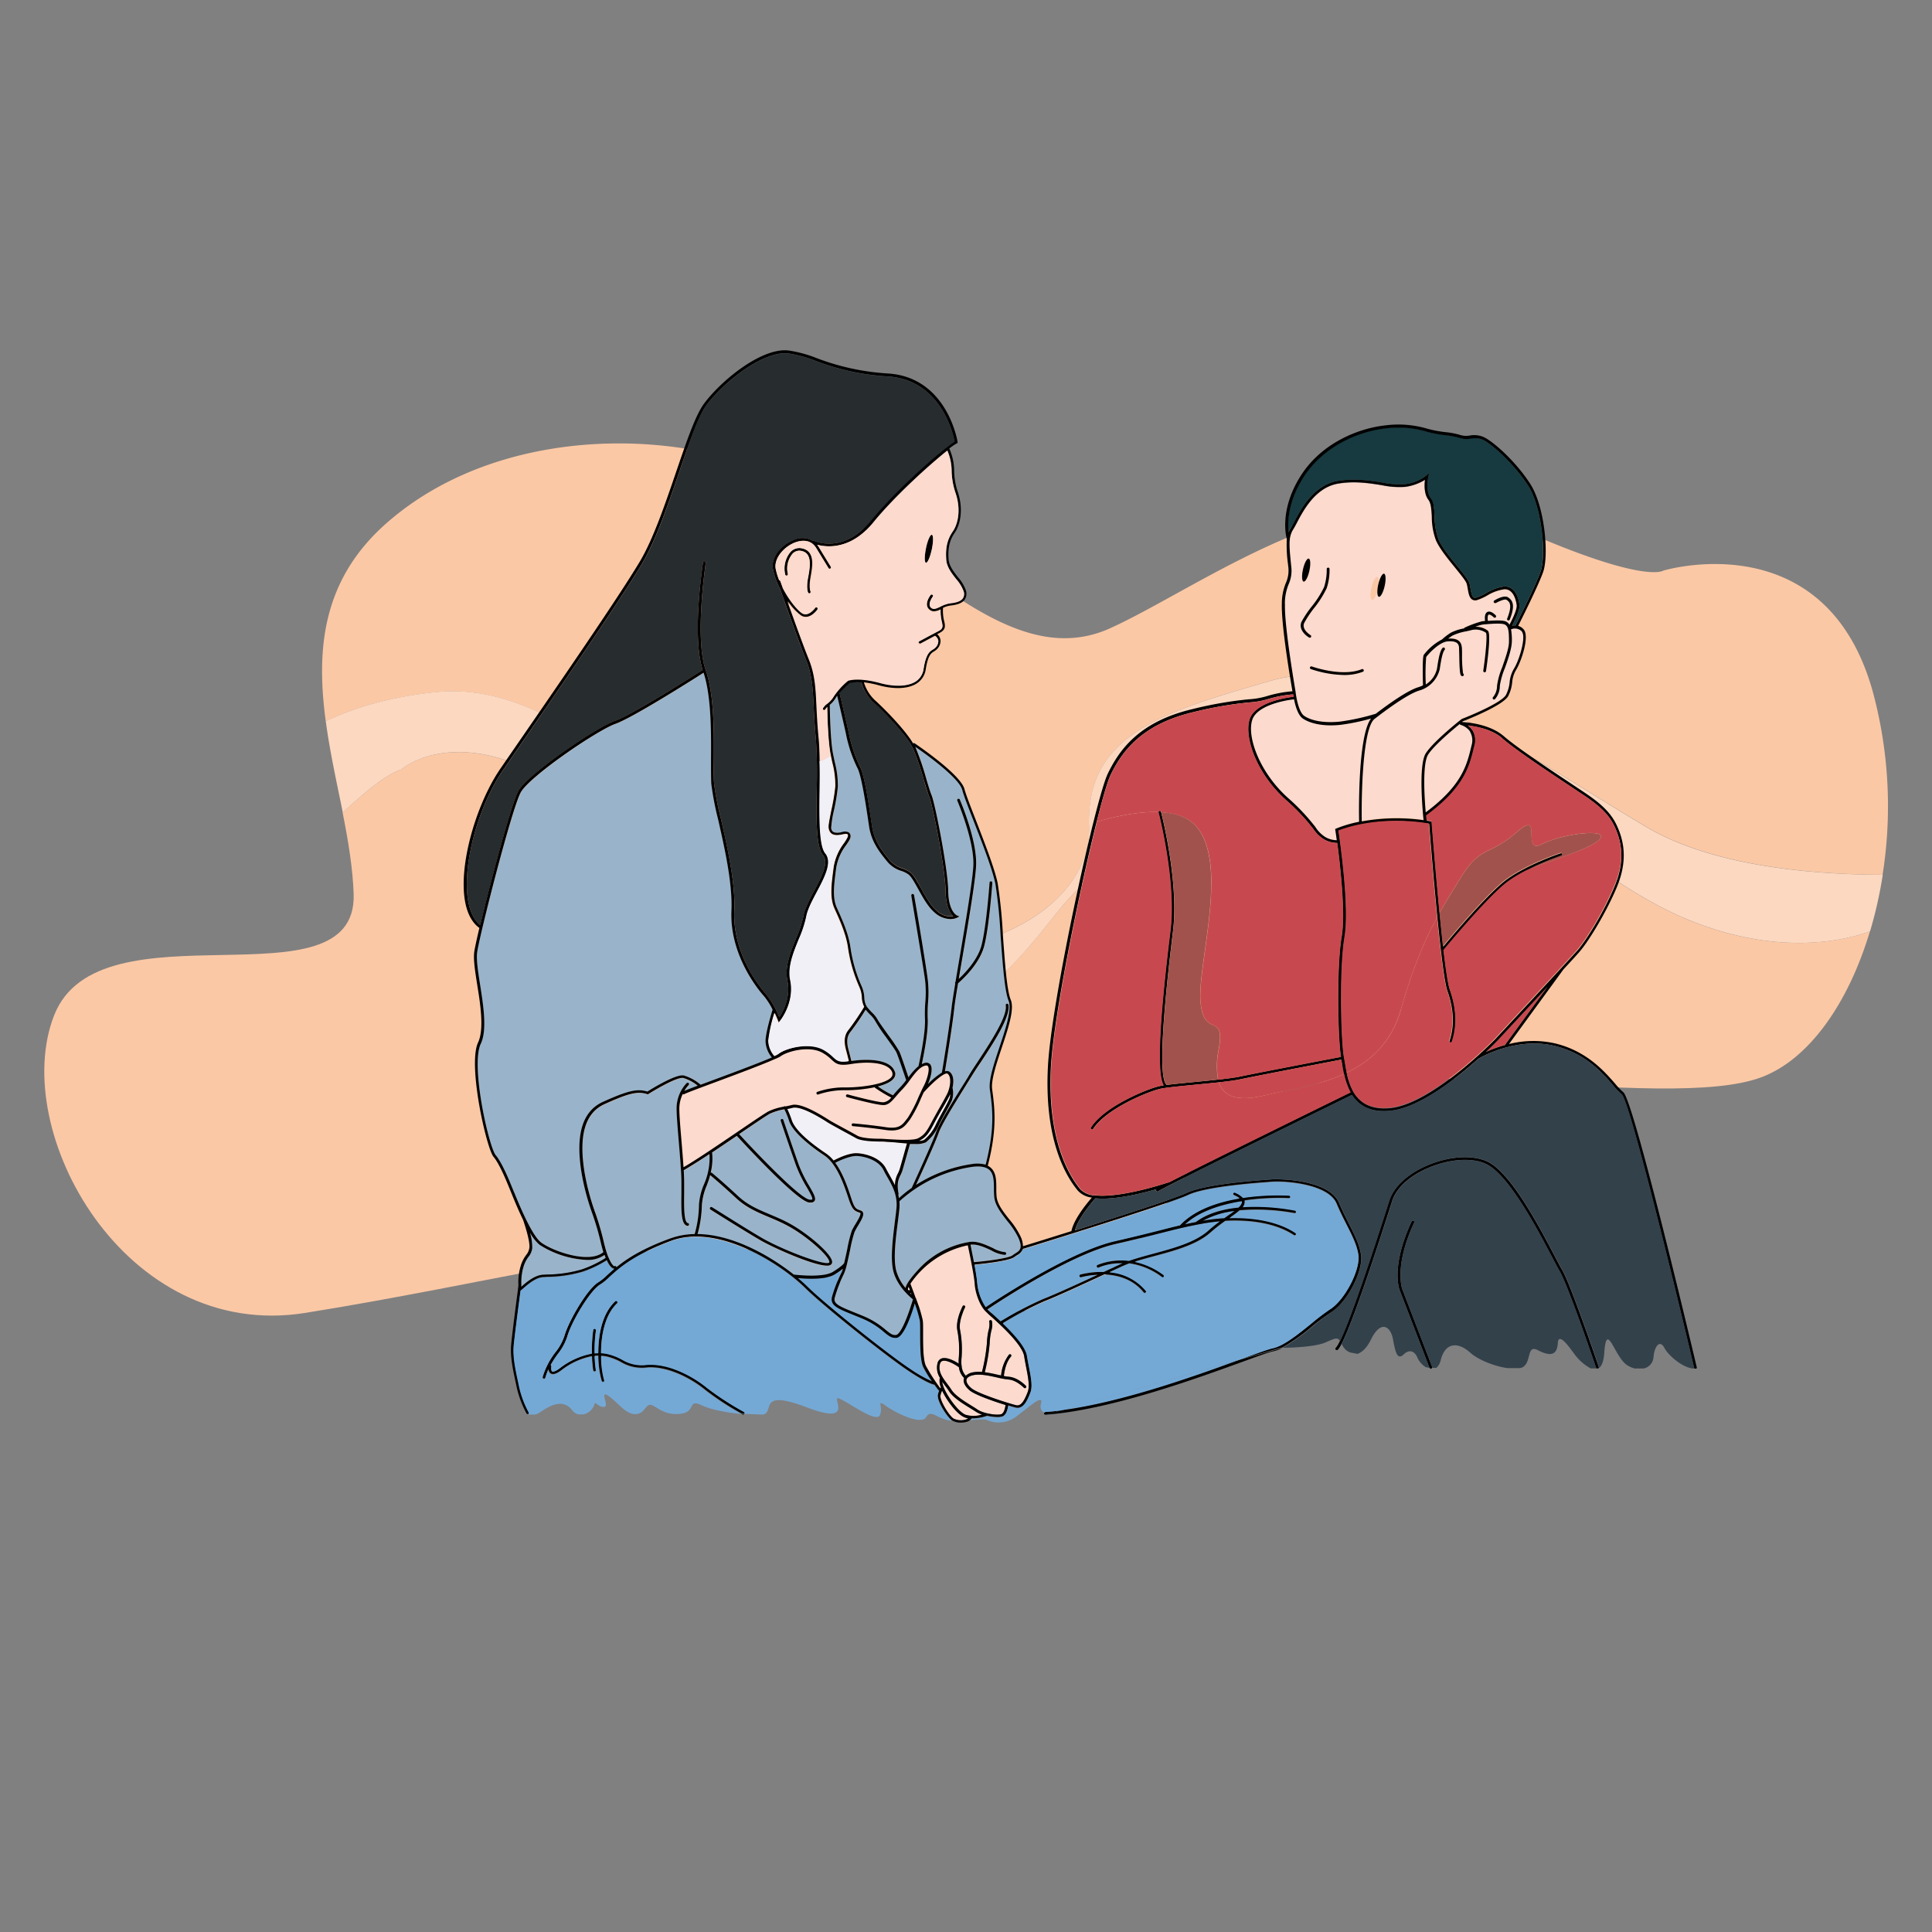 <svg id="Layer_1" data-name="Layer 1" xmlns="http://www.w3.org/2000/svg" viewBox="0 0 566.93 566.93"><rect x="0" y="0" width="566.93" height="566.93" fill="#808080" stroke="none"/><defs><style>.cls-1{fill:#fbc8a5;}.cls-2{fill:#fcd8c0;}.cls-3{fill:none;}.cls-4{fill:#99b4ca;}.cls-5{fill:#fcdace;}.cls-6{fill:#272c2f;}.cls-7{fill:#f1f0f6;}.cls-8{fill:#74a9d6;}.cls-9{fill:#163a40;}.cls-10{fill:#c7494f;}.cls-11{fill:#33414b;}.cls-12{fill:#a2524c;}</style></defs><title>Untitled-1</title><path class="cls-1" d="M497.55,270.78c-34.59-13.18-62.36-50-84.73-44.3S384,231.11,388,251.57s-39.15,5.66-56.55,3.49S310,275.57,283.5,295.15s-43.75,12.42-91.67-40.09-74.2-29.21-74.2-29.21c-4.05,1.28-10.36,6.32-17.09,12.59,1.65,8.32,3,16.41,3.24,24,.91,34-74.65,1.61-87.91,35.53s20.71,95.75,73.65,87.3,106.15-22.2,126.11-19.37,47.57,23.27,84.81,18.71,42.31-47,70.9-62.22,117.25,4.22,145.42-6.24c14.08-5.23,25.6-21.71,31.94-42.81C540.23,276.33,522.1,280.13,497.55,270.78Z"/><path class="cls-1" d="M241.3,271c34.17,19.14,79.23-1.36,78.3-28.41s21.13-33.54,53.44-42.87,74.88,22.06,110,42.87c19.15,11.35,47.54,14,69.39,14.1a128.7,128.7,0,0,0-2.95-54c-14-49.63-61.42-35.24-61.42-35.24s-5.8,4.35-46.31-14.09-88.65,18.64-116,31S272.32,167.1,240.42,146s-91.56-23.61-126.94,7.46c-19.17,16.83-20.68,37.44-17.89,58.19,8.36-4,19.06-7.21,32.61-8.55C169.83,198.95,207.13,251.88,241.3,271Z"/><path class="cls-2" d="M483,242.62c-35.11-20.81-77.68-52.19-110-42.87s-54.38,15.82-53.44,42.87S275.47,290.17,241.3,271s-71.47-72.07-113.1-67.94c-13.55,1.34-24.25,4.59-32.61,8.55,1.21,9,3.22,18,5,26.82,6.73-6.27,13-11.31,17.09-12.59,0,0,26.28-23.3,74.2,29.21s65.2,59.67,91.67,40.09,30.51-42.26,47.91-40.09,60.51,17,56.55-3.49,2.49-19.42,24.86-25.1,50.15,31.12,84.73,44.3c24.55,9.36,42.69,5.55,51.14,2.56a124.18,124.18,0,0,0,3.74-16.62C530.58,256.63,502.19,254,483,242.62Z"/><path class="cls-3" d="M468.47,401.52h-1.73a2.53,2.53,0,0,0,2,.13h0A.39.39,0,0,1,468.47,401.52Z"/><path class="cls-3" d="M446,401.46h-3.65A10.47,10.47,0,0,0,446,401.46Z"/><path class="cls-3" d="M482.2,401.56h-2.59A5.41,5.41,0,0,0,482.2,401.56Z"/><path class="cls-3" d="M420,401.62l-.15,0a.41.41,0,0,1-.38-.26l-1.13-.22a2.64,2.64,0,0,0,3.12.22h-1.24A.4.4,0,0,1,420,401.62Z"/><path class="cls-3" d="M497.12,401.6h0Z"/><path class="cls-4" d="M172.18,369.71a28.2,28.2,0,0,1-13.87-4.45,13.18,13.18,0,0,1-2.81-3.58,14.67,14.67,0,0,1,.68,4.63,5,5,0,0,1-1.09,2.49,9.26,9.26,0,0,0-1.56,3.25,15.38,15.38,0,0,0-.57,4.66c0,.33,0,.63,0,.9l.12-.1c1.32-1.15,3.77-3.3,6.23-3.44l1.29-.07a37.44,37.44,0,0,0,10.27-1.53,33.3,33.3,0,0,0,6.86-3.31c-.11-.28-.22-.58-.33-.9A8.47,8.47,0,0,1,172.18,369.71Z"/><path class="cls-5" d="M284.74,413.24c-2.14-1.32-5.06-3.13-6.25-5-.33-.53-.73-1.06-1.15-1.62-.29-.38-.58-.77-.86-1.18a7.24,7.24,0,0,0,.44,1.64c.84,2.24,4.06,7.07,6.43,8.08a8.16,8.16,0,0,0,4.82,0,7.57,7.57,0,0,1-1.79-.85C285.94,414,285.38,413.63,284.74,413.24Z"/><path class="cls-6" d="M152.12,232.09c2.7-4.85,22.73-18.55,28.21-20.47,5-1.74,23.46-13.49,25.88-15-3.21-9.75-.06-30.54.08-31.43a.41.41,0,0,1,.46-.34.41.41,0,0,1,.34.46c0,.22-3.33,21.91,0,31.34,2.51,7.15,2.44,18.23,2.38,26.32,0,2.82,0,5.25.07,6.88a86.33,86.33,0,0,0,2,10.38c1.91,8.42,4.29,18.89,3.94,27-.55,12.76,7.7,22.72,9.36,24.59a27.69,27.69,0,0,1,3.85,6.73c1-1.52,3.4-5.81,2.38-10.67-.86-4.12.87-8.38,2.53-12.49a33.48,33.48,0,0,0,2.16-6.49c.37-2.18,1.79-4.86,3.16-7.45,2.16-4.08,4.39-8.3,2.59-10.48-2.07-2.5-2-10.74-1.84-19.45a146.92,146.92,0,0,0-.26-14.84c-.35-3.6-.5-6.61-.63-9.26-.27-5.44-.47-9.37-2.18-13.6-2-4.92-6-16.14-7.63-20.86a23.42,23.42,0,0,1-2.12-5.79c-.74-3.59,2.56-7.3,6-8.67a6.12,6.12,0,0,1,5.57.17.41.41,0,0,1,.32,0c.35.17,8.75,4,16.82-5.84s21.55-21.41,24.57-23.21c-.44-2.29-4-18-19.41-19.12a71.15,71.15,0,0,1-21.27-4.54,37.08,37.08,0,0,0-8.06-2.22c-7.24-.89-18.94,8.28-24.13,15.25-2.42,3.24-5.14,11.24-8,19.7-3.2,9.39-6.83,20-10.88,26.78-6.43,10.72-23.7,35.77-35.12,52.34l-5.72,8.31C138,240,133,265.14,140.92,271.47,144,258.74,150.07,235.77,152.12,232.09Z"/><path class="cls-6" d="M249.29,200.4a26.66,26.66,0,0,0-2.94,2.94c.31,1.32,2.15,9.13,2.73,11.83a40.35,40.35,0,0,0,3.25,9.77c1.33,2.32,2.67,11.5,3.39,16.44l.15,1c.61,4.12,2.6,6.83,4.93,9.69a7.81,7.81,0,0,0,3.94,2.71,8.52,8.52,0,0,1,2.37,1.18c1,.74,2,2.5,3.08,4.55,1.32,2.39,2.81,5.1,4.59,6.63a5.9,5.9,0,0,0,4.93,1.68c-.87-.83-2.2-2.84-2.25-7.4-.07-6.34-3.78-25.26-4.84-27.79-.43-1-1-2.78-1.56-4.83a78.47,78.47,0,0,0-3.1-9.11c-1.91-4.19-9.44-11.66-11.82-13.76a13,13,0,0,1-3.41-5.78A10,10,0,0,0,249.29,200.4Z"/><path class="cls-7" d="M274.19,329.58c-1.44,2.77-2.35,4.19-4.44,5.2h0a3.52,3.52,0,0,0,1.49-.3,12.57,12.57,0,0,0,3.46-4.54c.33-.8,1.13-2.24,2-3.77s1.64-3,1.94-3.73a4.09,4.09,0,0,0,.26-1.35c-.43.93-1.37,2.6-2.37,4.37C275.64,326.91,274.79,328.41,274.19,329.58Z"/><path class="cls-4" d="M206.63,347.59a19.23,19.23,0,0,0,1.6-8.87c-3.07,2-5.82,3.79-7.55,4.74.08,1.41.13,2.69.13,3.76s0,1.92,0,2.87c-.05,3.88-.12,8.72,1.1,8.89a.41.41,0,0,1-.06.81h-.06c-1.93-.28-1.87-4.44-1.79-9.71,0-1,0-1.92,0-2.86,0-2.95-.39-7.59-.77-12.07-.33-4-.65-7.71-.65-9.83a10.83,10.83,0,0,1,3-7.46.41.41,0,0,1,.56.59,9,9,0,0,0-1.3,1.75c.55-.25,1.67-.69,3.94-1.55a12,12,0,0,0-4.22-2.26c-1.76-.36-8,3.28-10.25,4.71l-.16.1-.18-.06c-2.8-.92-5.38-.32-12.55,2.93-5.69,2.58-7.6,9.11-5.85,20a69.16,69.16,0,0,0,3.13,11.81,80.78,80.78,0,0,1,2.41,8.18c1.42,6.28,2.88,7.54,3.21,7.54h0a.38.38,0,0,1,.54.13.37.37,0,0,1,.05.17c3-2.42,7.5-5.39,15.74-8.44a22,22,0,0,1,7.23-1.32,32.18,32.18,0,0,0,1.3-8.55A18.53,18.53,0,0,1,206.63,347.59Z"/><path class="cls-8" d="M270,391.1c0-1.54,0-2.88-.08-3.53a36.61,36.61,0,0,0-1.52-5.11c-.91,3.07-3.12,9.7-5.31,10.09a2.82,2.82,0,0,1-.49,0c-1.15,0-2.05-.75-3.26-1.74a23.37,23.37,0,0,0-6.29-3.91c-1-.42-1.92-.79-2.76-1.13-4.56-1.84-6.85-2.76-6.13-5.35a40.47,40.47,0,0,1,2.73-7,8.74,8.74,0,0,0,.43-1.17A23.42,23.42,0,0,1,244.9,374c-1.58,1-4.33,1.25-6.82,1.25-1.53,0-3-.1-4-.19,1.08.9,2,1.72,2.67,2.4,5.45,5.4,23.63,19.85,30.13,24.19a38.52,38.52,0,0,0,6.52,3.75,35.69,35.69,0,0,1-2.55-4.22C270,399.22,270,394.72,270,391.1Z"/><path class="cls-5" d="M276.46,408.07a6.45,6.45,0,0,0-.48,1.38c-.31,1.3,2.41,5.87,3.82,6.8a4.91,4.91,0,0,0,3.65.28,2.28,2.28,0,0,0,.66-.33,5.16,5.16,0,0,1-1.08-.31C280.58,414.84,277.65,410.61,276.46,408.07Z"/><path class="cls-4" d="M244.47,373.27c2.72-1.7,3.2-2.45,3.27-2.56.31-1.27.63-2.75.92-4.14a38.63,38.63,0,0,1,1.34-5.39,19.45,19.45,0,0,1,1.08-1.93c.64-1.06,1.61-2.67,1.43-3.19,0,0,0-.07-.11-.1l-.28-.1c-1.37-.5-2-.81-2.94-3.65l-.29-.88c-1.12-3.4-3.21-9.72-7-12.23-3.32-2.21-9.06-6.46-10.3-10.08a24,24,0,0,0-1.39-3.44,16.6,16.6,0,0,0-4.22,1.28c-.82.41-4.42,2.85-8.59,5.68l-.47.32c5.09,5.55,17.83,18.86,20.64,19.23.56.07.77,0,.81-.07.24-.37-.77-2.12-1.58-3.53a39,39,0,0,1-3.18-6.47c-2.14-6.09-4.44-12.93-4.46-13a.41.41,0,1,1,.77-.26c0,.07,2.32,6.9,4.46,13a38.3,38.3,0,0,0,3.12,6.33c1.29,2.25,2.08,3.6,1.55,4.39a1.24,1.24,0,0,1-1.09.46,3.86,3.86,0,0,1-.5,0c-3.57-.46-18.57-16.68-21.22-19.57-2.36,1.6-4.88,3.31-7.25,4.88a17.08,17.08,0,0,1-.41,5.92.4.4,0,0,1,.36.07s3.17,2.62,7.63,6.77c2.87,2.67,5.83,3.92,9.26,5.37,1.85.78,3.77,1.59,5.82,2.69,5.17,2.78,12.32,8.81,12.55,11.17a1,1,0,0,1-.35.94,1.82,1.82,0,0,1-1.13.28c-4.05,0-15.91-5.32-19.61-7.49-5.15-3-14.54-9-14.64-9a.41.41,0,0,1,.44-.68c.09.06,9.47,6,14.61,9,5.92,3.46,18.56,8.33,19.82,7.29,0,0,.08-.06.06-.23-.19-1.9-6.88-7.71-12.13-10.54-2-1.08-3.91-1.88-5.75-2.66-3.35-1.41-6.52-2.75-9.5-5.52-4.45-4.14-7.57-6.72-7.6-6.74l0,0c-.3,1.07-.67,2.07-1,3.06a17.87,17.87,0,0,0-1.43,5.72,34.84,34.84,0,0,1-1.26,8.52c10.78.13,21.89,6.92,28.26,12C234,374.21,241.59,375.07,244.47,373.27Z"/><path class="cls-4" d="M158.8,364.61c3.4,2.57,14.11,6.4,18.29,2.85l0,0c-.28-.9-.57-2-.85-3.23a80.16,80.16,0,0,0-2.39-8.1,69.72,69.72,0,0,1-3.16-11.94c-1.82-11.28.25-18.1,6.32-20.85,7.25-3.28,10-3.93,13-3,1.39-.87,8.42-5.2,10.69-4.72a13.45,13.45,0,0,1,4.94,2.72l4.08-1.52c5.79-2.16,13.25-4.93,16.81-6.49a7.86,7.86,0,0,1-1.85-4.87c.06-2.59,1.76-8.15,2.07-9.16a19.69,19.69,0,0,0-2.51-3.94c-1.7-1.91-10.13-12.09-9.57-25.17.35-8-2-18.4-3.92-26.77a86.56,86.56,0,0,1-2-10.5c-.11-1.66-.09-4.11-.07-6.94.05-7.85.11-18.52-2.18-25.55-3.11,2-20.85,13.25-25.87,15-5.26,1.84-25.2,15.49-27.77,20.1S140.81,274,140,279.4c-.31,2.11.26,5.75.87,9.6,1,6.22,2.08,13.27.18,17.29-3,6.41,2.41,30.31,4.41,32.69,1.83,2.18,3.87,7.19,4.74,9.32l.32.78.31.76C154.24,358.22,156.91,363.18,158.8,364.61Z"/><path class="cls-5" d="M244,310.9a13.16,13.16,0,0,0-2.64-2c-3.94-2.27-10.54-.39-12.39,1.05a10,10,0,0,1-1.63.86h0c-3.4,1.54-11,4.37-17.33,6.73-4.45,1.66-8.66,3.22-9.11,3.5a.41.41,0,0,1-.52,0h0a10,10,0,0,0-1,4.25c0,2.09.31,5.82.65,9.76.22,2.56.43,5.16.58,7.48,3.5-2,10.58-6.79,16.32-10.7,4.36-3,7.81-5.3,8.68-5.73a17.28,17.28,0,0,1,4.43-1.35l.05-.06a.4.4,0,0,1,.43,0c.59-.12,1.22-.26,1.92-.43,1.92-.47,5.6,1,10.94,4.45l.22.14c.45.29,2.26,1.26,4,2.21s3.27,1.77,4,2.2c1,.58,3.47.91,6.79.91.37,0,1.06,0,1.92.1,2.66.17,7.61.48,9.06-.21,1.89-.91,2.69-2.17,4.08-4.84.61-1.18,1.46-2.68,2.29-4.14,1.06-1.87,2.05-3.63,2.41-4.47.72-1.68,1.2-4.6-.07-5.53-.78-.56-4.25,2.38-7,5.5l-.75,1.64a38.21,38.21,0,0,1-3.28,6.32l-.4.51c-1.05,1.37-2.06,2.68-4.91,2.68a12.52,12.52,0,0,1-1.86-.15c-4.47-.67-9.51-1.11-9.56-1.11a.41.41,0,0,1-.37-.44.42.42,0,0,1,.44-.37s5.11.44,9.61,1.12c3.86.58,4.81-.66,6-2.22l.41-.52a38.69,38.69,0,0,0,3.18-6.15c.56-1.24,1.09-2.41,1.5-3.17.93-1.74,1.9-5,1.24-5.85-.06-.08-.22-.29-.79-.16-1.65.37-3.09,2.32-4.48,4.2a25.21,25.21,0,0,1-2.27,2.79c-.66.66-1.22,1.32-1.72,1.9-1.26,1.48-2.26,2.64-3.78,2.68h-.07c-2.06,0-10.34-2.25-10.7-2.35a.41.41,0,0,1,.21-.78c3,.81,8.92,2.32,10.47,2.32h.06a3.4,3.4,0,0,0,2.3-1.39,39.52,39.52,0,0,1-4.7-2.84.4.4,0,0,1-.14-.19,42.71,42.71,0,0,1-8.38.87,23.86,23.86,0,0,0-8.1,1.22.41.41,0,0,1-.3-.75,24.25,24.25,0,0,1,8.4-1.28c4.57,0,11.71-1,13.31-3.08a1.26,1.26,0,0,0,.23-1.17c-.88-3-6.79-3.52-12.26-2.65C246.16,312.74,245.36,312.16,244,310.9Z"/><path class="cls-4" d="M263.08,354.51c.36-3.82-1.23-6.61-2.64-9.07-.41-.72-.79-1.39-1.13-2.08-1.44-3-5.58-4.12-8-4.18-2.08,0-5.16,1.45-6.2,2,2.29,3.1,3.69,7.33,4.54,9.91l.29.88c.88,2.58,1.31,2.74,2.44,3.15l.29.1a1,1,0,0,1,.6.59c.31.88-.57,2.33-1.5,3.87a19,19,0,0,0-1,1.84,39.91,39.91,0,0,0-1.29,5.22c-.31,1.45-.62,2.92-.93,4.19h0a16.78,16.78,0,0,1-.9,2.86,39.74,39.74,0,0,0-2.68,6.9c-.5,1.8,1.06,2.53,5.65,4.38.84.34,1.76.71,2.77,1.13a24.1,24.1,0,0,1,6.49,4c1.29,1.06,2.07,1.7,3.09,1.52,1.56-.28,3.82-6.46,4.94-10.48-.95-.75-4.58-3.86-5.71-8.12-1-3.7-.2-9.74.42-14.59C262.79,357.08,263,355.69,263.08,354.51Z"/><path class="cls-8" d="M363.8,399l-52.45,14.83C329.16,411.57,351.13,403.64,363.8,399Z"/><path class="cls-7" d="M497.12,401.6h.25l0,0Z"/><path class="cls-4" d="M257.69,318.81a28.93,28.93,0,0,0,4.44,2.61l.31-.37c.51-.59,1.08-1.27,1.76-1.94a20.3,20.3,0,0,0,1.82-2.2.38.38,0,0,1-.09-.12c0-.06-2.16-6.55-2.76-7.87-.29-.65-1.86-2.84-3.24-4.77a43.6,43.6,0,0,1-3-4.51,8,8,0,0,0-1.53-1.91c-.44-.47-.9-.94-1.3-1.44a72,72,0,0,1-4.39,6.45c-1.09,1.25-1.29,2.88-.64,5.31.38,1.43.7,2.71.84,3.3,5.32-.78,11.73-.38,12.79,3.28a2.05,2.05,0,0,1-.36,1.88C261.53,317.52,259.79,318.27,257.69,318.81Z"/><path class="cls-7" d="M264,343.07c.45-1.56,1.71-6,2.13-7.52-1.63-.1-3.1-.27-3.64-.33l-.08,0-2.16-.13c-.85-.05-1.53-.1-1.87-.1-2,0-5.68-.13-7.2-1-.72-.42-2.38-1.32-4-2.19-1.83-1-3.57-1.93-4-2.23l-.23-.14c-6.75-4.32-9.36-4.58-10.31-4.34-.58.14-1.11.26-1.62.37a27.51,27.51,0,0,1,1.33,3.35c1.16,3.4,6.75,7.52,10,9.67a10.57,10.57,0,0,1,2.25,2.09c.92-.49,4.24-2.15,6.6-2.15h.12c2.26.06,7,1.1,8.72,4.64.32.66.7,1.33,1.1,2,.5.87,1,1.79,1.47,2.77a7.34,7.34,0,0,1,.89-3.46A8,8,0,0,0,264,343.07Z"/><path class="cls-7" d="M267,378.63l-.38-1c-.26.59-.19.82-.15.89S266.84,378.65,267,378.63Z"/><path class="cls-7" d="M267.21,379.43h-.15l.39.37-.15-.42Z"/><path class="cls-4" d="M271.86,228.6c.6,2,1.12,3.77,1.53,4.74,1.07,2.56,4.82,21.69,4.9,28.09.07,6,2.47,7.18,2.49,7.19l.8.35-.78.39a4.52,4.52,0,0,1-1.87.36,7.12,7.12,0,0,1-4.66-1.94c-1.89-1.62-3.43-4.4-4.78-6.85-1-1.88-2-3.65-2.86-4.29a7.75,7.75,0,0,0-2.17-1.07,8.6,8.6,0,0,1-4.29-3c-2.33-2.85-4.47-5.76-5.11-10.08l-.15-1c-.66-4.53-2-14-3.3-16.15a40.89,40.89,0,0,1-3.34-10c-.51-2.39-2-8.84-2.57-11.16-.12.18-.23.35-.33.52a7.53,7.53,0,0,1-1.84,2.16c0,1.41.18,10.4.94,14.26.18.92.36,1.75.52,2.52a27.17,27.17,0,0,1,.91,7.25,56.84,56.84,0,0,1-1.13,6.88,32.25,32.25,0,0,0-.84,5.27c.2,1,.72,1.41,1.95,1.36a7.91,7.91,0,0,0,1.14-.18,2.73,2.73,0,0,1,2.07.06,1.33,1.33,0,0,1,.53.93c.12.74-.46,1.6-1.26,2.77a15.06,15.06,0,0,0-2.93,6.61l-.06.45c-.61,4.7-1.1,8.42.23,11.36l.18.4c1.4,3.08,3.3,7.3,3.85,11.41a42.69,42.69,0,0,0,3.26,11.23,9.14,9.14,0,0,1,.78,3.28,5.64,5.64,0,0,0,.68,2.62,16.92,16.92,0,0,0,1.59,1.83,8.32,8.32,0,0,1,1.7,2.17c.2.49,1.66,2.53,3,4.34a53.68,53.68,0,0,1,3.32,4.91c.53,1.19,2.19,6.16,2.66,7.58a17.21,17.21,0,0,1,3-3.34.39.39,0,0,1,0-.21c0-.09,2.05-9.08,1.85-13.58a43.94,43.94,0,0,1,.1-5,31.53,31.53,0,0,0-.1-6.61c-.6-4.7-3.92-24.33-4-24.53a.41.41,0,1,1,.8-.13c0,.2,3.35,19.84,4,24.56a32.22,32.22,0,0,1,.11,6.76,43.1,43.1,0,0,0-.1,4.94c.18,4-1.31,11.2-1.75,13.25a3.94,3.94,0,0,1,.9-.34,1.46,1.46,0,0,1,1.61.46c.88,1.16.06,4-.71,5.76a21.26,21.26,0,0,1,4.11-3.39.39.39,0,0,1,0-.06c0-.13,2.19-13.14,2.84-19,.15-1.37.55-3.89,1.07-7.06a.4.4,0,0,1,.08-.5c.35-2.08.74-4.42,1.16-6.89,1.72-10.11,3.85-22.69,4.07-27.21.35-7.22-4.68-19-4.73-19.13a.41.41,0,0,1,.74-.32c.21.49,5.15,12.08,4.8,19.49-.22,4.57-2.36,17.17-4.08,27.3-.35,2.08-.69,4.07-1,5.89,1.81-1.69,5.63-5.67,6.71-10,1.45-5.82,2.31-18.13,2.32-18.25a.39.39,0,0,1,.43-.38.41.41,0,0,1,.38.43c0,.12-.88,12.51-2.34,18.39-1.35,5.43-6.56,10.12-7.71,11.11-.54,3.25-.95,5.84-1.1,7.23-.58,5.29-2.37,16.24-2.76,18.62a1.45,1.45,0,0,1,1.33.08c1.35,1,1.27,3.08.9,4.72a6.73,6.73,0,0,1-.15,3.62c-.32.78-1.12,2.25-2,3.81s-1.61,2.94-1.93,3.69a13.32,13.32,0,0,1-3.74,4.89,7,7,0,0,1-3.22.48c-.47,0-1,0-1.45,0-.36,1.27-1.71,6.08-2.18,7.7a8.66,8.66,0,0,1-.58,1.41c-.57,1.18-1.16,2.4-.58,5.47a.4.4,0,0,1-.08.32c.08.33.15.67.2,1a33,33,0,0,1,3.73-3c.51-1.11,6-13.21,7.15-16.32.9-2.55,4.3-8,7.3-12.88.91-1.47,1.76-2.85,2.47-4s1.57-2.48,2.62-4.08c3.41-5.17,8.56-13,8.07-16.24a.41.41,0,1,1,.8-.12c.54,3.55-4.51,11.21-8.2,16.81-1,1.59-2,3-2.61,4s-1.57,2.57-2.48,4c-2.83,4.57-6.35,10.25-7.22,12.73-1,2.71-5.09,11.82-6.63,15.21a41.69,41.69,0,0,1,16.34-6.11,9.71,9.71,0,0,1,4.09.16c2.79-10.78,2-16.49,1.24-22-.39-2.83,1.19-7.56,2.85-12.57,1.81-5.42,3.67-11,2.65-13.49-1.17-2.81-1.77-11.1-2.35-19.11a149.52,149.52,0,0,0-1.53-15.24c-.92-4.42-3.94-12.15-6.36-18.36-1.57-4-2.93-7.52-3.37-9.2-.95-3.62-11.4-11-13.76-12.62l.12.23A79.17,79.17,0,0,1,271.86,228.6Z"/><path class="cls-5" d="M380.46,204.74c.36,1.94,1.09,4.63,2.3,5.45,2.22,1.51,6.14,2.13,10.48,1.67a65.91,65.91,0,0,0,10.52-2.31c4.18-3.19,9.45-6.88,12.53-7.8a7.86,7.86,0,0,0,1.32-.54.39.39,0,0,1,0-.07c-.09-3.06-.18-8.29.24-8.89a16.3,16.3,0,0,1,5.34-4.5,17,17,0,0,1,2.63-2,14.12,14.12,0,0,1,3.83-1.24.4.4,0,0,1,.22-.24,30.28,30.28,0,0,1,5.12-1.86l.84-.08c-.11-.76-.19-2.14.61-2.61,1.05-.62,2.4.79,2.54,1a.41.41,0,0,1-.6.55c-.41-.45-1.18-1-1.53-.8s-.32,1.09-.21,1.84c2.86-.23,4.61-.16,5.33.19a2.34,2.34,0,0,1,1,.94c.7-1.26,2.26-4.37,2.13-5.71,0-.19-.47-4.71-3.49-4.71h-.15a13.26,13.26,0,0,0-5.07,1.86,16.28,16.28,0,0,1-2.88,1.3A1.79,1.79,0,0,1,432,176c-.83-.53-1.05-1.77-1.29-3.1-.09-.51-.18-1-.31-1.51-.24-.84-1.76-2.71-3.37-4.69-2.16-2.65-4.61-5.65-5.67-8.1a20,20,0,0,1-1.21-7c-.1-2.11-.19-3.92-1-4.91-1.31-1.67-1.21-4.38-1-5.84a15,15,0,0,1-5.88,2.07,24.33,24.33,0,0,1-6.77-.5c-3.8-.6-8.1-1.27-12.89-.45-6.67,1.15-10.22,8-12.13,11.62-.4.76-.71,1.37-1,1.78-1.46,2.26-1.18,5-.63,10.4l0,.16a9.69,9.69,0,0,1-.68,5.5,15,15,0,0,0-1.14,5.85c-.23,6.71,3.14,25.82,3.17,26C380.27,203.59,380.35,204.13,380.46,204.74Zm58-28.44c.49-.29,3-1.68,4.08-.93s2.27,2,.49,6.5a.41.41,0,0,1-.38.26l-.15,0a.41.41,0,0,1-.23-.53c1.69-4.26.6-5-.19-5.53-.5-.34-2.22.37-3.22,1a.41.41,0,0,1-.41-.7Zm-36-3.83c.41-1.87,1.17-3.29,1.69-3.17s.6,1.72.19,3.59-1.17,3.29-1.69,3.17S402,174.33,402.44,172.47Zm-2.88,23.92a.41.41,0,1,1,.3.75,14.84,14.84,0,0,1-5.5.93,32,32,0,0,1-9.7-1.74.41.41,0,1,1,.28-.76C385,195.6,393.76,198.71,399.56,196.38Zm-17.2-29.29c.41-1.87,1.17-3.29,1.69-3.17s.6,1.72.19,3.59-1.17,3.29-1.69,3.17S381.94,169,382.36,167.09ZM382,182.48a30.63,30.63,0,0,1,3-4.5,29.47,29.47,0,0,0,3.61-5.66,16.2,16.2,0,0,0,.79-5.32.4.4,0,0,1,.39-.42.38.38,0,0,1,.42.39,16.69,16.69,0,0,1-.83,5.63,29.65,29.65,0,0,1-3.72,5.87,30.56,30.56,0,0,0-2.88,4.35c-.86,2,1.88,3.58,1.91,3.6a.41.41,0,0,1-.4.7C383,186.43,381,184.59,382,182.48Z"/><path class="cls-9" d="M379.76,153.14c2-3.79,5.65-10.83,12.71-12,4.92-.84,9.49-.13,13.15.45a23.75,23.75,0,0,0,6.53.5,12.77,12.77,0,0,0,6.28-2.47l.93-.83-.26,1.21s-.85,4.14.73,6.16c.93,1.19,1,3.13,1.14,5.37a19.31,19.31,0,0,0,1.15,6.75c1,2.35,3.43,5.3,5.55,7.91,1.81,2.22,3.24,4,3.52,5,.14.5.24,1.05.33,1.59.19,1.09.39,2.22.92,2.55a1,1,0,0,0,.82,0,15.75,15.75,0,0,0,2.72-1.24,13.81,13.81,0,0,1,5.41-2c3.12-.16,4.29,3.35,4.48,5.44.16,1.68-1.64,5.1-2.17,6.07a4.31,4.31,0,0,1,1-.07c.79-1.56,5.78-11.47,7.36-15.83,1.67-4.61.47-18.83-3.7-25.26S437.69,130.18,435,129a6.15,6.15,0,0,0-3.53-.35,6.62,6.62,0,0,1-3.13-.18,22,22,0,0,0-4.23-.82,37.68,37.68,0,0,1-4.26-.73l-1.14-.29a29.22,29.22,0,0,0-12-1c-7.85.83-18.35,5.05-24.31,14.42-4.49,7.07-4.62,13.13-4.32,16.08a6.92,6.92,0,0,1,.66-1.3C379.07,154.47,379.39,153.86,379.76,153.14Z"/><path class="cls-10" d="M436,308.67a38.26,38.26,0,0,1,5.77-2.09.4.4,0,0,1,.07-.29l12.26-16.76c-6.7,7.23-14.48,15.58-14.61,15.72S438,306.77,436,308.67Z"/><path class="cls-5" d="M282.84,404.6a1.82,1.82,0,0,1,.08-.24,5.28,5.28,0,0,1-1.53-3.17c-1-.73-3.57-2.26-4.85-1.83a1.1,1.1,0,0,0-.7.83c-.62,2.23.78,4.1,2.14,5.91.43.57.84,1.12,1.19,1.67,1.09,1.73,3.92,3.49,6,4.77.65.4,1.23.76,1.67,1.07,1.8,1.24,6.06,1.8,7.08,1.32.72-.34,1-1.84,1.15-2.65-3.55-1.1-9-3-10.55-4.31C283.19,406.84,282.58,405.62,282.84,404.6Z"/><path class="cls-5" d="M398.87,241.11a.4.4,0,0,1,0-.16c0-1.06-.45-25,3.51-30.15a61,61,0,0,1-9,1.86,26.65,26.65,0,0,1-2.82.15c-3.38,0-6.33-.69-8.2-2-1.44-1-2.21-3.74-2.58-5.64-1.93.23-11,1.57-12.32,6.19-1.47,5.11,2.4,15.45,10.5,22.71A60.42,60.42,0,0,1,386,242.7a9.58,9.58,0,0,0,2.81,2.82,6.76,6.76,0,0,0,3.48,1c-.25-1.83-.42-3-.43-3l0-.31.28-.13A35.83,35.83,0,0,1,398.87,241.11Z"/><path class="cls-5" d="M443.39,184.55a17.71,17.71,0,0,1,.23,3.66c0,2-1.1,5.06-2.06,7.77a22.11,22.11,0,0,0-1.46,5.13,5.91,5.91,0,0,1-1.43,3.94.41.41,0,0,1-.59-.56,5.18,5.18,0,0,0,1.21-3.36,21.37,21.37,0,0,1,1.5-5.41c.93-2.66,2-5.67,2-7.51,0-3.37-.27-4.61-1.23-5.07-.4-.19-1.77-.44-6.49,0a11.48,11.48,0,0,0-2.19.67,5.59,5.59,0,0,1,3.74,1.18c.9.94-.1,8.56-.57,11.8a.41.41,0,0,1-.4.35h-.06a.41.41,0,0,1-.34-.46c.72-5,1.21-10.5.78-11.13a5.31,5.31,0,0,0-4.25-.79c-.42.12-1,.24-1.56.37a15.76,15.76,0,0,0-4,1.24,13.17,13.17,0,0,0-1.29.9c2.54-.15,3.83.63,4,2.46,0,.41.06,1.28.08,2.39a36.05,36.05,0,0,0,.31,5.4.41.41,0,0,1-.07.75.6.6,0,0,1-.43-.08c-.43-.31-.55-1.5-.62-6.07,0-1,0-1.94-.07-2.32-.1-1-.57-1.93-3.29-1.73s-6,4.07-6.35,4.59a59.46,59.46,0,0,0-.11,8.07,7.35,7.35,0,0,0,3.29-4.64c.35-2.33.75-5,1.57-6a.41.41,0,1,1,.64.5c-.68.87-1.1,3.62-1.41,5.63a8.58,8.58,0,0,1-6,6.28c-2.51.75-7,3.62-13.12,8.32-3.53,2.73-3.91,22.65-3.76,30.09v0a57.44,57.44,0,0,1,18.14-.36c-.08-.74-1.72-16,.66-19.64s10.13-9.71,10.47-10l.11-.06c3.2-1.23,11.75-4.88,12.94-7.05a10.37,10.37,0,0,0,1.07-3.7,9.44,9.44,0,0,1,1.24-3.93c1.53-2.42,3.67-9.28,2.36-10.92A2.88,2.88,0,0,0,443.39,184.55Z"/><path class="cls-4" d="M295.62,358.28c-1.75-2.23-3.57-4.54-3.84-7a23.6,23.6,0,0,1-.1-2.46c0-2.17,0-4.42-1.4-5.62-1-.87-2.65-1.15-5-.83a40.41,40.41,0,0,0-21.33,10.1,12.31,12.31,0,0,1,0,2.07c-.11,1.19-.29,2.59-.48,4.08-.61,4.78-1.38,10.74-.44,14.28a13.49,13.49,0,0,0,2.71,5c.18-.85,1-2.28,3.28-4.86a25.83,25.83,0,0,1,15.22-8.54h0c2.35-.51,4.88.68,7.1,1.73a9.29,9.29,0,0,0,3.51,1.21.4.4,0,0,1,.43.38.41.41,0,0,1-.38.43,9.57,9.57,0,0,1-3.91-1.28c-2-.93-4.19-2-6.18-1.72.19.87.62,2.93,1,5.13,4-.38,10.24-1.22,11.31-2,.27-.21.55-.39.82-.57,1.31-.85,2.25-1.46,1-4.54A23,23,0,0,0,295.62,358.28Z"/><path class="cls-5" d="M284,365.42a27,27,0,0,0-16.81,11.26c.21.56.86,2.27,1.55,4.19l.12.09,0,.14a45.87,45.87,0,0,1,1.94,6.36c.09.71.09,2,.08,3.63,0,3.35,0,7.94.83,9.69a52,52,0,0,0,4.27,6.62l.18-.28a4.68,4.68,0,0,1-.34-2.88,5.47,5.47,0,0,1-.67-4.26,1.91,1.91,0,0,1,1.22-1.38c1.5-.51,3.79.76,5,1.53a8.7,8.7,0,0,1,0-1.57,29.6,29.6,0,0,0-.43-8.26c-.53-3,1.51-6.92,1.59-7.09a.41.41,0,0,1,.72.38s-2,3.87-1.51,6.57a30.4,30.4,0,0,1,.43,8.5,8.23,8.23,0,0,0,.05,2.24v0a4.7,4.7,0,0,0,1.22,2.79,4,4,0,0,1,2.06-1,9.57,9.57,0,0,1,2.69-.12,54.19,54.19,0,0,0,1.45-8.48,19.59,19.59,0,0,1,.47-3.71,6.31,6.31,0,0,0,.24-2.41.41.41,0,1,1,.75-.32,5.92,5.92,0,0,1-.19,2.89,19,19,0,0,0-.46,3.56,53,53,0,0,1-1.45,8.56c1.28.16,2.58.45,3.8.73l1,.21a11.65,11.65,0,0,1,2.32-6.12.41.41,0,0,1,.61.54c-1.61,1.82-2,4.75-2.13,5.74A12.32,12.32,0,0,0,296,404c2.66.18,5,2.59,5.07,2.7a.41.41,0,0,1-.59.56s-2.19-2.29-4.53-2.44a24.48,24.48,0,0,1-3.33-.6c-2.33-.52-5-1.11-7-.69-.8.17-1.79.53-2,1.28s.35,1.64,1.42,2.55c1.91,1.63,11.14,4.52,13.15,5,1.42.33,2.35-1.24,3.38-3.88.64-1.63.13-4.24-.45-7.26-.2-1-.41-2.11-.58-3.21-.56-3.55-7.55-9.79-10.19-12.14-.47-.42-.84-.74-1-.95-1.66-1.58-3.14-5.26-3.37-8.38C285.73,373.83,284.32,367.12,284,365.42Z"/><path class="cls-8" d="M359.26,357.48l.91-.64c.75-.52,1.46-1,2.09-1.5a25.2,25.2,0,0,0-9.27,2.87A53.45,53.45,0,0,1,359.26,357.48Z"/><path class="cls-5" d="M428.46,212.38c-2.18,1.78-7.54,6.27-9.34,9s-1.11,12.52-.73,17c10.59-7.87,12-13.85,13.33-19.13l.12-.5a5.06,5.06,0,0,0-.42-4,5.16,5.16,0,0,0-3-2.06Z"/><path class="cls-8" d="M363.45,354.36c.65-.61,1-1.16,1-1.64a.88.88,0,0,0-.07-.25c-5.89.94-12.37,2.87-16.64,6.8,1-.22,2.07-.44,3.21-.67C354.37,356,358.95,354.81,363.45,354.36Z"/><path class="cls-8" d="M290.89,385.25c.73.65,1.7,1.52,2.76,2.52a103.72,103.72,0,0,1,12.48-6.57c3.56-1.39,10-4.37,16-7.12a22.85,22.85,0,0,0-4.76.69.41.41,0,1,1-.23-.78,24.47,24.47,0,0,1,6.76-.73l4.75-2.19.86-.37a16.72,16.72,0,0,0-7,1.21.41.41,0,1,1-.35-.73,18.21,18.21,0,0,1,9.13-1.15c2.17-.76,4.58-1.42,7.11-2.1,6.1-1.64,12.4-3.34,16.32-6.87a42.39,42.39,0,0,1,3.33-2.67c-1.78.15-3.49.37-5.08.66-4.81.88-7.89,1.66-12.16,2.74-3.28.83-7.35,1.86-13.51,3.27-14,3.19-37.22,19-37.45,19.14h0l.1.1C290.07,384.51,290.43,384.83,290.89,385.25Z"/><path d="M438.86,177c1-.59,2.72-1.3,3.22-1,.79.54,1.88,1.28.19,5.53a.41.41,0,0,0,.23.53l.15,0a.41.41,0,0,0,.38-.26c1.78-4.49.68-5.71-.49-6.5s-3.6.64-4.08.93a.41.41,0,0,0,.41.7Z"/><path d="M497.54,401.64h.09l.07,0h-.33A.4.4,0,0,0,497.54,401.64Z"/><path d="M306.78,415.14h0Z"/><path d="M306.72,414.33a.41.41,0,0,0,0,.81h.08l4.52-1.28C309.78,414.06,308.23,414.22,306.72,414.33Z"/><path d="M390.73,385c4.66-2.93,9.42-12.25,8.63-16.91-.5-3-1.91-5.76-3.54-9-.91-1.8-1.94-3.84-2.91-6.12-2.87-6.75-17.24-7.09-19.94-6.87l-.89.07c-4.61.35-18.64,1.41-23.86,3.89-3.29,1.57-20,6.93-32.78,11,.94-3.64,5.26-8.57,6-9.42a20.59,20.59,0,0,0,2.09.1c5.26,0,11.86-1.63,15.88-2.79l-.06,0a.41.41,0,0,0,.49.65c1.3-1,37.57-18.85,56.86-28.3,1.73,2.68,4.57,4.74,9.4,4.74q.86,0,1.81-.09c8.46-.81,19.28-9.34,25.81-15.19,1-.62,11.4-6.55,22.53-3.82,9,2.2,13.82,7.77,17,11.46a21.94,21.94,0,0,0,2.59,2.7c2.08,1.62,13.85,48.89,21.26,80.26a.39.39,0,0,0,.2.25,3.27,3.27,0,0,0,.47,0,.39.39,0,0,0,.13-.39c-1.89-8-18.57-78.39-21.55-80.71a21.44,21.44,0,0,1-2.47-2.59c-3.08-3.53-8.23-9.45-17.45-11.72a28.89,28.89,0,0,0-13.63.17l16-21.93c2.23-2.41,3.94-4.26,4.56-5,2.8-3.12,8.13-12,11.09-19.11,2.79-6.76,2.7-12.68-.28-18.66-2.26-4.51-6.66-7.41-10.54-10l-1.7-1.13-3-2c-5.19-3.46-13.89-9.26-17.65-12.51-4-3.47-10.36-4.06-12.28-4.16l.27-.22c1-.39,11.77-4.6,13.3-7.4a11,11,0,0,0,1.16-4,8.66,8.66,0,0,1,1.12-3.62c1.55-2.46,4-9.77,2.31-11.86a3.25,3.25,0,0,0-1.66-1.12c1.07-2.12,5.75-11.46,7.29-15.7,1.76-4.86.58-19.25-3.78-26s-11-12.54-13.73-13.74a7,7,0,0,0-3.95-.41,5.9,5.9,0,0,1-2.77-.14,22.62,22.62,0,0,0-4.39-.85,37,37,0,0,1-4.17-.71l-1.13-.29a29.93,29.93,0,0,0-12.26-1c-8,.85-18.8,5.18-24.91,14.79-6.25,9.84-4.36,17.65-4.1,18.56a39.79,39.79,0,0,0,.38,7.57l0,.16a8.93,8.93,0,0,1-.63,5.12,15.73,15.73,0,0,0-1.2,6.11c-.22,6.32,2.6,22.84,3.11,25.73a35.06,35.06,0,0,0-7.69,1.48,23.46,23.46,0,0,1-5.11.87,113.42,113.42,0,0,0-16.66,2.91c-15.56,3.69-21.38,12-24.71,18.88-3.56,7.32-16.56,66.39-17.58,85.95-1.11,21.11,5,31.92,8.81,36.48a6.56,6.56,0,0,0,4.08,2c-1.4,1.59-5.3,6.3-6,9.84h0c-7.3,2.3-13.16,4.11-14.22,4.43a7.1,7.1,0,0,0-.66-2.76,23.54,23.54,0,0,0-3.4-5.17c-1.76-2.24-3.42-4.36-3.67-6.55a22.77,22.77,0,0,1-.09-2.37c0-2.35,0-4.78-1.68-6.22a4,4,0,0,0-.83-.55c2.86-11,2-17.08,1.29-22.44-.36-2.64,1.25-7.51,2.82-12.2,1.94-5.82,3.77-11.32,2.63-14.06s-1.71-10.91-2.29-18.85a149.43,149.43,0,0,0-1.54-15.35c-.93-4.48-4-12.25-6.4-18.49-1.56-4-2.91-7.47-3.34-9.11-1.14-4.36-14-13-14.57-13.42a.4.4,0,0,0-.5,0c-2.61-4.39-9.17-10.89-11.38-12.84a12.1,12.1,0,0,1-3.07-5.09,29.62,29.62,0,0,1,4.37.87c4.61,1.25,8.66,1.06,11.12-.53a5.9,5.9,0,0,0,2.67-4.21c.65-4.11,1.59-4.69,2.42-5.2a5,5,0,0,0,.63-.44,3.55,3.55,0,0,0,1.29-2.68,2.67,2.67,0,0,0-1-1.93l.5-.26c2-1,2-1.91,1.48-3.9a12.81,12.81,0,0,1-.26-3.57,7.16,7.16,0,0,1,2.24-.69c2.13-.22,3.49-.8,4.15-1.76a3.17,3.17,0,0,0,.31-2.7,12,12,0,0,0-2.33-3.86c-1.28-1.65-2.59-3.35-2.73-5.2-.25-3.36.28-5.64,1.81-7.85s2.69-6.79.81-12.18a20.67,20.67,0,0,1-1-6,16,16,0,0,0-1.42-6.51,16.88,16.88,0,0,1,2.16-1.5l.27-.13,0-.29c0-.19-3-18.86-20.21-20.09a70.39,70.39,0,0,1-21.05-4.49,37.64,37.64,0,0,0-8.24-2.26c-7.82-1-19.68,8.59-24.89,15.57-2.49,3.35-5.11,11-8.15,19.92-3.19,9.35-6.8,20-10.81,26.62-6.42,10.7-23.68,35.73-35.1,52.3l-5.72,8.31c-9.08,13.23-15.56,39.95-6.15,46.72-.78,3.3-1.32,5.81-1.49,6.94-.33,2.23.23,5.76.87,9.84,1,6.1,2,13,.25,16.81-3.12,6.58,2.47,31.12,4.52,33.56,1.75,2.09,3.75,7,4.61,9.11l.33.8.3.74c.64,1.58,1.92,4.75,3.42,7.83.17.48,2.13,6.19,1.86,8.22a4.26,4.26,0,0,1-.95,2.13,10.07,10.07,0,0,0-1.68,3.5,16.11,16.11,0,0,0-.6,4.88,5.32,5.32,0,0,1-.11,1.49s0,0,0,0v0l0,.12s0,0,0,.06c-.21,1.55-1.68,12.7-2,16.26s.55,7.47,1.31,11c.11.52.22,1,.32,1.53a30,30,0,0,0,2.88,7.65.41.41,0,0,0,.71-.4,29.81,29.81,0,0,1-2.8-7.41c-.1-.5-.21-1-.32-1.53-.75-3.51-1.6-7.5-1.29-10.8s1.69-13.84,2-16a7.45,7.45,0,0,0,.83-.67c1.24-1.09,3.56-3.11,5.74-3.24l1.29-.07a38.11,38.11,0,0,0,10.48-1.58,33.71,33.71,0,0,0,6.93-3.32c.76,1.66,1.42,2.23,1.85,2.4a1,1,0,0,0,.36.08c-.79.67-1.47,1.29-2.07,1.84a15.8,15.8,0,0,1-2.53,2.06c-3.28,1.89-8.81,11.47-10,15.75a15.52,15.52,0,0,1-2.64,4.83,22.09,22.09,0,0,0-3.75,7.23.41.41,0,1,0,.78.22,18.65,18.65,0,0,1,.89-2.44,1.61,1.61,0,0,0,.65,1.28c.68.42,1.73.1,3.18-1a21.23,21.23,0,0,1,8.93-4.1,38.62,38.62,0,0,0,.37,4.15.41.41,0,0,0,.4.34h.07a.41.41,0,0,0,.33-.47,38,38,0,0,1-.36-4.12c.35,0,.7-.05,1.06-.05a27.35,27.35,0,0,0,1,7.43.4.4,0,0,0,.37.25.4.4,0,0,0,.15,0,.4.4,0,0,0,.22-.53,26.67,26.67,0,0,1-.89-7.1,10.71,10.71,0,0,1,1.77.25,15.92,15.92,0,0,1,4.05,1.6,11.92,11.92,0,0,0,7.6,1.58c6.14-.47,13.09,3.26,17.15,6.61a81.93,81.93,0,0,0,10.59,6.93h.88a.4.4,0,0,0-.17-.54,83.5,83.5,0,0,1-10.79-7c-4.18-3.44-11.34-7.3-17.73-6.79a11.1,11.1,0,0,1-7.16-1.49,16.86,16.86,0,0,0-4.24-1.67,11.53,11.53,0,0,0-2-.28c0-5,1-11.14,4.75-14.65a.41.41,0,0,0-.56-.59c-4,3.73-5,10-5,15.23q-.54,0-1.07.05a40.73,40.73,0,0,1,.39-6.71.41.41,0,0,0-.34-.46.41.41,0,0,0-.46.34,41.62,41.62,0,0,0-.39,6.93,22,22,0,0,0-9.39,4.27c-1.6,1.2-2.14,1-2.27.95-.34-.21-.3-1.07-.24-1.44a.4.4,0,0,0-.21-.43,30.56,30.56,0,0,1,2.11-3.26,16.14,16.14,0,0,0,2.76-5.08c1.28-4.48,6.77-13.61,9.65-15.27a16.36,16.36,0,0,0,2.67-2.16c2.84-2.61,7.14-6.55,18.15-10.63,11.89-4.4,27.11,3.81,35.57,10.51a.4.4,0,0,0,.15.12,45.55,45.55,0,0,1,3.61,3.17c5.47,5.42,23.73,19.93,30.25,24.29,5.08,3.39,7.07,4,7.71,4.14.59.84,1,1.42,1.08,1.48a.4.4,0,0,0,.31.16,7.82,7.82,0,0,0-.38,1.19c-.44,1.83,2.77,6.74,4.16,7.67a4.75,4.75,0,0,0,2.55.63,6,6,0,0,0,1.8-.26,2.28,2.28,0,0,0,1.37-1h.37a13.28,13.28,0,0,0,4.18-.78,14.31,14.31,0,0,0,3,.37,4.14,4.14,0,0,0,1.62-.24c1.1-.51,1.47-2.26,1.59-3.15,1,.3,1.78.52,2.16.61a2.55,2.55,0,0,0,.57.07c2,0,3-2.64,3.75-4.44s.2-4.57-.41-7.71c-.2-1-.41-2.1-.58-3.18-.43-2.71-4-6.56-7.08-9.52a101.19,101.19,0,0,1,12.16-6.4c3.79-1.48,10.85-4.75,17.08-7.63l.55-.25c3.75.15,8.31,1.28,11.52,5.25a.4.4,0,0,0,.32.15.4.4,0,0,0,.26-.09.41.41,0,0,0,.06-.57,15.35,15.35,0,0,0-10.65-5.43l3.4-1.57c.75-.34,1.55-.66,2.4-1a20.5,20.5,0,0,1,9.57,4,.41.41,0,1,0,.48-.65,21.66,21.66,0,0,0-8.43-3.85c1.75-.56,3.64-1.07,5.6-1.6,6.19-1.67,12.59-3.39,16.65-7a47.12,47.12,0,0,1,4.32-3.38c7-.37,14.65.58,20.07,4.16a.41.41,0,1,0,.45-.68c-5.24-3.46-12.54-4.54-19.3-4.34a36,36,0,0,0,3-2.24,62.48,62.48,0,0,1,16,.82.41.41,0,1,0,.16-.8,62.19,62.19,0,0,0-15.26-1,2.26,2.26,0,0,0,.59-1.61,1.66,1.66,0,0,0-.06-.3,71.18,71.18,0,0,1,12.93-.67.41.41,0,1,0,.05-.81,70.12,70.12,0,0,0-13.44.68,6.64,6.64,0,0,0-2.27-1.49.41.41,0,1,0-.33.74,7.94,7.94,0,0,1,1.59.91c-6.29,1.06-13.19,3.29-17.48,7.89-1.83.43-3.61.88-5.66,1.4-3.27.83-7.34,1.86-13.5,3.27-14.11,3.22-37.49,19.1-37.73,19.26a.4.4,0,0,0-.09.09,15.2,15.2,0,0,1-2.52-7.16c-.09-1.24-.42-3.25-.79-5.25,1.72-.16,10.12-1,11.66-2.21.25-.19.51-.36.77-.53a3.75,3.75,0,0,0,1.81-1.94.38.38,0,0,0,.2,0c1.74-.54,42.68-13.15,48.19-15.77,5.09-2.42,19-3.47,23.58-3.81l.89-.07c4.08-.32,16.69.62,19.13,6.38,1,2.31,2,4.36,2.93,6.17,1.6,3.16,3,5.89,3.46,8.75.73,4.32-3.91,13.34-8.27,16.09a63.54,63.54,0,0,0-5.44,4.14c-3.83,3.11-8.17,6.63-11.39,7.3-1.27.26-4.49,1.44-8.94,3.06l-.73.26,12.55-3.55a57.53,57.53,0,0,0,9-6.45A63.07,63.07,0,0,1,390.73,385Zm51.11-78.67a.4.4,0,0,0-.07.29,38.26,38.26,0,0,0-5.77,2.09c2-1.89,3.3-3.22,3.49-3.42s7.91-8.5,14.61-15.72Zm-1-89.64c3.8,3.28,12.52,9.1,17.73,12.57l3,2,1.71,1.14c3.8,2.5,8.1,5.34,10.26,9.66,2.87,5.75,3,11.46.26,18-3.17,7.67-8.51,16.16-10.95,18.88-2.57,2.87-23.71,25.59-23.92,25.82s-18.63,19.24-31,20.43c-5.72.54-8.83-1.6-10.62-4.52v0l0,0c-1.61-2.66-2.14-6-2.53-8.45-.1-.64-.2-1.23-.3-1.72-.94-4.61-1.43-26.31.14-35.41,1.5-8.7-1.35-28.41-1.78-31.25,1.8-.72,12-4.44,26.55-2.07.33,4.27,3.42,43.6,5.34,49s2.09,10.38.61,14.74a.41.41,0,0,0,.77.26c1.54-4.54,1.33-9.82-.61-15.27-.54-1.53-1.19-6-1.85-11.58,1.24-1.5,13.38-16.12,19-20.2,5.9-4.27,15.41-7.48,15.51-7.52a.41.41,0,1,0-.26-.77c-.1,0-9.73,3.28-15.73,7.63-5.33,3.86-16,16.53-18.66,19.74-1.66-14.61-3.32-36.11-3.34-36.42l0-.32-.31-.05-1.16-.18a.39.39,0,0,0,0-.19s-.05-.48-.12-1.22c11.19-8.19,12.7-14.4,14-19.89l.12-.5a5.82,5.82,0,0,0-.52-4.63,5.14,5.14,0,0,0-1.37-1.43C433.39,213.16,437.87,214.07,440.84,216.64Zm-49,26.87s.18,1.19.43,3a6.76,6.76,0,0,1-3.48-1A9.58,9.58,0,0,1,386,242.7a60.42,60.42,0,0,0-8.09-8.59c-8.1-7.26-12-17.6-10.5-22.71,1.33-4.62,10.38-6,12.32-6.19.37,1.89,1.14,4.66,2.58,5.64,1.87,1.27,4.82,2,8.2,2a26.65,26.65,0,0,0,2.82-.15,61,61,0,0,0,9-1.86c-4,5.17-3.54,29.09-3.51,30.15a.4.4,0,0,0,0,.16,35.83,35.83,0,0,0-6.76,2l-.28.13Zm39.55-28.8a5.06,5.06,0,0,1,.42,4l-.12.5c-1.28,5.29-2.74,11.27-13.33,19.13-.38-4.43-1-14.33.73-17s7.16-7.24,9.34-9l0,.27A5.16,5.16,0,0,1,431.42,214.71Zm15.2-29.39c1.31,1.64-.83,8.5-2.36,10.92a9.44,9.44,0,0,0-1.24,3.93,10.37,10.37,0,0,1-1.07,3.7c-1.19,2.17-9.74,5.82-12.94,7.05l-.11.06c-.33.26-8.12,6.4-10.47,10s-.74,18.91-.66,19.64a57.15,57.15,0,0,0-18.14.37v0c-.15-7.45.24-27.37,3.76-30.09,6.07-4.69,10.61-7.57,13.12-8.32a8.58,8.58,0,0,0,6-6.28c.3-2,.72-4.75,1.41-5.63a.41.41,0,1,0-.64-.5c-.82,1-1.22,3.68-1.57,6a7.35,7.35,0,0,1-3.29,4.64,59.46,59.46,0,0,1,.11-8.07c.35-.52,3.69-4.4,6.35-4.59s3.18.72,3.29,1.73c0,.38.05,1.28.07,2.32.08,4.56.2,5.75.62,6.07a.6.6,0,0,0,.43.08.41.41,0,0,0,.07-.75,36.05,36.05,0,0,1-.31-5.4c0-1.1,0-2-.08-2.39-.19-1.83-1.47-2.62-4-2.46a13.17,13.17,0,0,1,1.29-.9,15.76,15.76,0,0,1,4-1.24c.59-.13,1.14-.25,1.56-.37a5.31,5.31,0,0,1,4.25.79c.44.63-.05,6.15-.78,11.13a.41.41,0,0,0,.34.46h.06a.41.41,0,0,0,.4-.35c.47-3.24,1.47-10.86.57-11.8a5.59,5.59,0,0,0-3.74-1.18,11.48,11.48,0,0,1,2.19-.67c4.73-.48,6.1-.23,6.49,0,1,.47,1.26,1.7,1.23,5.07,0,1.85-1.08,4.86-2,7.51a21.37,21.37,0,0,0-1.5,5.41,5.18,5.18,0,0,1-1.21,3.36.41.41,0,0,0,.59.56,5.91,5.91,0,0,0,1.43-3.94,22.11,22.11,0,0,1,1.46-5.13c1-2.72,2-5.79,2.06-7.77a17.71,17.71,0,0,0-.23-3.66A2.88,2.88,0,0,1,446.62,185.32Zm-68.46-29.16c-.31-2.94-.18-9,4.32-16.08,6-9.37,16.46-13.59,24.31-14.42a29.22,29.22,0,0,1,12,1l1.14.29a37.68,37.68,0,0,0,4.26.73,22,22,0,0,1,4.23.82,6.62,6.62,0,0,0,3.13.18A6.15,6.15,0,0,1,435,129c2.65,1.16,9.18,7,13.37,13.44s5.37,20.66,3.7,25.26c-1.58,4.37-6.57,14.28-7.36,15.83a4.31,4.31,0,0,0-1,.07c.53-1,2.33-4.38,2.17-6.07-.19-2.09-1.36-5.59-4.48-5.44a13.81,13.81,0,0,0-5.41,2,15.75,15.75,0,0,1-2.72,1.24,1,1,0,0,1-.82,0c-.53-.33-.73-1.46-.92-2.55-.09-.53-.19-1.08-.33-1.59-.28-1-1.71-2.76-3.52-5-2.12-2.61-4.53-5.56-5.55-7.91a19.31,19.31,0,0,1-1.15-6.75c-.11-2.24-.2-4.18-1.14-5.37-1.59-2-.74-6.11-.73-6.16l.26-1.21-.93.83a12.77,12.77,0,0,1-6.28,2.47,23.75,23.75,0,0,1-6.53-.5c-3.67-.58-8.23-1.29-13.15-.45-7.06,1.22-10.74,8.26-12.71,12-.37.72-.7,1.33-.95,1.72A6.92,6.92,0,0,0,378.16,156.16Zm-1.1,21a15,15,0,0,1,1.14-5.85,9.69,9.69,0,0,0,.68-5.5l0-.16c-.55-5.42-.83-8.14.63-10.4.27-.42.59-1,1-1.78,1.91-3.66,5.46-10.48,12.13-11.62,4.79-.83,9.09-.15,12.89.45a24.33,24.33,0,0,0,6.77.5,15,15,0,0,0,5.88-2.07c-.17,1.45-.27,4.16,1,5.84.77,1,.86,2.81,1,4.91a20,20,0,0,0,1.21,7c1.06,2.45,3.51,5.45,5.67,8.1,1.61,2,3.14,3.85,3.37,4.69.13.47.22,1,.31,1.51.23,1.32.45,2.57,1.29,3.1a1.79,1.79,0,0,0,1.47.14,16.28,16.28,0,0,0,2.88-1.3,13.26,13.26,0,0,1,5.07-1.86h.15c3,0,3.47,4.51,3.49,4.71.12,1.34-1.43,4.45-2.13,5.71a2.34,2.34,0,0,0-1-.94c-.73-.35-2.47-.41-5.33-.19-.11-.75-.1-1.66.21-1.84s1.12.36,1.53.8a.41.41,0,0,0,.6-.55c-.15-.16-1.49-1.58-2.54-1-.79.47-.72,1.85-.61,2.61l-.84.08a30.28,30.28,0,0,0-5.12,1.86.4.4,0,0,0-.22.24,14.12,14.12,0,0,0-3.83,1.24,17,17,0,0,0-2.63,2,16.3,16.3,0,0,0-5.34,4.5c-.42.61-.33,5.83-.24,8.89a.39.39,0,0,0,0,.07,7.86,7.86,0,0,1-1.32.54c-3.08.92-8.35,4.61-12.53,7.8a65.91,65.91,0,0,1-10.52,2.31c-4.34.46-8.26-.16-10.48-1.67-1.21-.82-1.95-3.51-2.3-5.45-.11-.61-.19-1.14-.23-1.52C380.2,203,376.83,183.91,377.06,177.2ZM317,349c-3.69-4.47-9.72-15.08-8.63-35.92,1-19.51,14-78.36,17.5-85.64,3.25-6.69,8.94-14.83,24.17-18.44a112.79,112.79,0,0,1,16.56-2.89,24.42,24.42,0,0,0,5.28-.91,34.66,34.66,0,0,1,7.57-1.45c0,.18.06.42.1.7-2.17.26-11.48,1.65-12.95,6.77-1.53,5.32,2.14,15.83,10.74,23.54a59.74,59.74,0,0,1,8,8.48,10.26,10.26,0,0,0,3.06,3,7.83,7.83,0,0,0,3.72,1.11h.25c.89,6.76,2.45,20.72,1.29,27.48-1.54,8.94-1.1,29.92-.21,35.31-3.16.6-24.73,4.71-29.5,5.74-2.75.59-8.44,1.14-13.45,1.63-3.09.3-6.06.59-8.15.86-2.22-1.69-1.59-16.9,1.86-45.25,1.77-14.51-3.46-34.63-3.51-34.83a.41.41,0,1,0-.78.21c.05.2,5.24,20.17,3.49,34.53-3.39,27.86-4,42.12-2,45.48-.48.07-.89.15-1.22.22-3.49.78-16.18,5.9-20.13,12.15a.41.41,0,0,0,.69.43c3.83-6,16.21-11,19.62-11.79,1.67-.37,5.8-.77,10.18-1.2,5.28-.51,10.74-1,13.54-1.64,4.75-1,26.29-5.13,29.47-5.74.07.4.14.82.22,1.3a25.31,25.31,0,0,0,2.44,8.36c-4.53,2.22-41.5,20.34-53.34,26.42a.4.4,0,0,0-.2,0c-.17.06-13.67,4.6-21.33,3.77a.4.4,0,0,0-.19,0A6.3,6.3,0,0,1,317,349ZM282.36,231.78c.44,1.69,1.8,5.17,3.37,9.2,2.42,6.21,5.44,13.94,6.36,18.36a149.52,149.52,0,0,1,1.53,15.24c.58,8,1.18,16.3,2.35,19.11,1,2.46-.84,8.07-2.65,13.49-1.67,5-3.25,9.74-2.85,12.57.76,5.52,1.55,11.23-1.24,22a9.71,9.71,0,0,0-4.09-.16,41.69,41.69,0,0,0-16.34,6.11c1.55-3.39,5.68-12.5,6.63-15.21.87-2.47,4.39-8.16,7.22-12.73.91-1.47,1.77-2.85,2.48-4s1.56-2.46,2.61-4c3.69-5.59,8.73-13.25,8.2-16.81a.41.41,0,1,0-.8.12c.49,3.24-4.66,11.06-8.07,16.24-1.05,1.6-2,3-2.62,4.08s-1.56,2.56-2.47,4c-3,4.84-6.39,10.33-7.3,12.88-1.1,3.11-6.63,15.2-7.15,16.32a33,33,0,0,0-3.73,3c-.06-.35-.12-.69-.2-1a.4.4,0,0,0,.08-.32c-.59-3.07,0-4.29.58-5.47a8.66,8.66,0,0,0,.58-1.41c.47-1.62,1.82-6.43,2.18-7.7.49,0,1,0,1.45,0a7,7,0,0,0,3.22-.48,13.32,13.32,0,0,0,3.74-4.89c.32-.76,1.14-2.25,1.93-3.69s1.66-3,2-3.81a6.73,6.73,0,0,0,.15-3.62c.37-1.64.45-3.73-.9-4.72a1.45,1.45,0,0,0-1.33-.08c.39-2.38,2.18-13.33,2.76-18.62.15-1.38.56-4,1.1-7.23,1.15-1,6.37-5.68,7.71-11.11,1.46-5.88,2.33-18.26,2.34-18.39a.41.41,0,0,0-.38-.43.39.39,0,0,0-.43.38c0,.12-.88,12.44-2.32,18.25-1.08,4.34-4.91,8.33-6.71,10,.3-1.82.64-3.81,1-5.89,1.72-10.13,3.86-22.73,4.08-27.3.36-7.41-4.59-19-4.8-19.49a.41.41,0,0,0-.74.32c.05.12,5.08,11.91,4.73,19.13-.22,4.52-2.35,17.1-4.07,27.21-.42,2.47-.82,4.8-1.16,6.89a.4.4,0,0,0-.08.5c-.52,3.17-.92,5.69-1.07,7.06-.65,5.9-2.81,18.91-2.84,19a.39.39,0,0,0,0,.06,21.26,21.26,0,0,0-4.11,3.39c.77-1.79,1.59-4.59.71-5.76a1.46,1.46,0,0,0-1.61-.46,3.94,3.94,0,0,0-.9.34c.45-2.05,1.93-9.23,1.75-13.25a43.1,43.1,0,0,1,.1-4.94,32.22,32.22,0,0,0-.11-6.76c-.6-4.72-3.92-24.36-4-24.56a.41.41,0,1,0-.8.13c0,.2,3.35,19.82,4,24.53a31.53,31.53,0,0,1,.1,6.61,43.94,43.94,0,0,0-.1,5c.2,4.51-1.83,13.49-1.85,13.58a.39.39,0,0,0,0,.21,17.21,17.21,0,0,0-3,3.34c-.47-1.42-2.13-6.39-2.66-7.58a53.68,53.68,0,0,0-3.32-4.91c-1.29-1.81-2.76-3.85-3-4.34a8.32,8.32,0,0,0-1.7-2.17,16.92,16.92,0,0,1-1.59-1.83,5.64,5.64,0,0,1-.68-2.62,9.14,9.14,0,0,0-.78-3.28,42.69,42.69,0,0,1-3.26-11.23c-.55-4.11-2.46-8.33-3.85-11.41l-.18-.4c-1.33-2.94-.84-6.66-.23-11.36l.06-.45a15.06,15.06,0,0,1,2.93-6.61c.8-1.18,1.38-2,1.26-2.77a1.33,1.33,0,0,0-.53-.93,2.73,2.73,0,0,0-2.07-.06,7.91,7.91,0,0,1-1.14.18c-1.23,0-1.75-.31-1.95-1.36a32.25,32.25,0,0,1,.84-5.27,56.84,56.84,0,0,0,1.13-6.88,27.17,27.17,0,0,0-.91-7.25c-.16-.77-.34-1.59-.52-2.52-.77-3.86-.92-12.85-.94-14.26a7.53,7.53,0,0,0,1.84-2.16c.1-.17.21-.35.33-.52.55,2.32,2.06,8.76,2.57,11.16a40.89,40.89,0,0,0,3.34,10c1.25,2.18,2.63,11.62,3.3,16.15l.15,1c.64,4.32,2.78,7.24,5.11,10.08a8.6,8.6,0,0,0,4.29,3,7.75,7.75,0,0,1,2.17,1.07c.84.63,1.82,2.41,2.86,4.29,1.35,2.45,2.88,5.23,4.78,6.85a7.12,7.12,0,0,0,4.66,1.94,4.52,4.52,0,0,0,1.87-.36l.78-.39-.8-.35s-2.42-1.14-2.49-7.19c-.08-6.4-3.83-25.53-4.9-28.09-.41-1-.93-2.72-1.53-4.74a79.17,79.17,0,0,0-3.14-9.21l-.12-.23C271,220.78,281.41,228.16,282.36,231.78ZM262.18,373.15c1.13,4.26,4.76,7.37,5.71,8.12-1.12,4-3.39,10.2-4.94,10.48-1,.18-1.8-.46-3.09-1.52a24.1,24.1,0,0,0-6.49-4c-1-.42-1.93-.79-2.77-1.13-4.59-1.85-6.15-2.58-5.65-4.38a39.74,39.74,0,0,1,2.68-6.9,16.78,16.78,0,0,0,.9-2.86h0c.31-1.27.62-2.74.93-4.19a39.91,39.91,0,0,1,1.29-5.22,19,19,0,0,1,1-1.84c.93-1.54,1.81-3,1.5-3.87a1,1,0,0,0-.6-.59l-.29-.1c-1.14-.41-1.56-.56-2.44-3.15l-.29-.88c-.85-2.58-2.25-6.81-4.54-9.91,1-.54,4.12-2,6.2-2,2.43.06,6.58,1.23,8,4.18.33.69.72,1.36,1.13,2.08,1.4,2.46,3,5.25,2.64,9.07-.11,1.18-.29,2.57-.48,4.05C262,363.41,261.2,369.45,262.18,373.15Zm4.45,4.46.38,1c-.17,0-.46,0-.53-.13S266.38,378.2,266.63,377.61Zm.43,1.83h.15l.09,0,.15.42Zm-4.44-31.63c-.46-1-1-1.9-1.47-2.77-.4-.71-.78-1.37-1.1-2-1.72-3.54-6.46-4.58-8.72-4.64h-.12c-2.37,0-5.68,1.66-6.6,2.15a10.57,10.57,0,0,0-2.25-2.09c-3.23-2.15-8.82-6.27-10-9.67a27.51,27.51,0,0,0-1.33-3.35c.51-.11,1-.22,1.62-.37,1-.23,3.56,0,10.31,4.34l.23.14c.48.3,2.21,1.24,4,2.23,1.6.87,3.26,1.77,4,2.19,1.52.89,5.16,1,7.2,1,.34,0,1,0,1.87.1l2.16.13.08,0c.54.07,2,.23,3.64.33-.42,1.49-1.68,6-2.13,7.52a8,8,0,0,1-.53,1.28A7.34,7.34,0,0,0,262.62,347.81Zm0-33.19c-1.07-3.66-7.47-4.06-12.79-3.28-.15-.6-.46-1.87-.84-3.3-.65-2.42-.45-4.06.64-5.31a72,72,0,0,0,4.39-6.45c.4.5.86,1,1.3,1.44a8,8,0,0,1,1.53,1.91,43.6,43.6,0,0,0,3,4.51c1.38,1.93,3,4.12,3.24,4.77.59,1.32,2.74,7.81,2.76,7.87a.38.38,0,0,0,.09.12,20.3,20.3,0,0,1-1.82,2.2c-.68.68-1.25,1.35-1.76,1.94l-.31.37a28.93,28.93,0,0,1-4.44-2.61c2.09-.54,3.84-1.29,4.6-2.3A2.05,2.05,0,0,0,262.66,314.62Zm-.78.23a1.26,1.26,0,0,1-.23,1.17c-1.59,2.12-8.74,3.08-13.31,3.08a24.25,24.25,0,0,0-8.4,1.28.41.41,0,1,0,.3.75,23.86,23.86,0,0,1,8.1-1.22,42.71,42.71,0,0,0,8.38-.87.4.4,0,0,0,.14.19,39.52,39.52,0,0,0,4.7,2.84,3.4,3.4,0,0,1-2.3,1.39h-.06c-1.55,0-7.51-1.51-10.47-2.32a.41.41,0,0,0-.21.78c.36.1,8.64,2.35,10.7,2.35h.07c1.52,0,2.52-1.21,3.78-2.68.5-.58,1.06-1.24,1.72-1.9a25.21,25.21,0,0,0,2.27-2.79c1.39-1.88,2.83-3.83,4.48-4.2.57-.13.73.08.79.16.67.88-.3,4.1-1.24,5.85-.4.75-.93,1.93-1.5,3.17a38.69,38.69,0,0,1-3.18,6.15l-.41.52c-1.2,1.57-2.15,2.8-6,2.22-4.5-.68-9.56-1.11-9.61-1.12a.42.42,0,0,0-.44.37.41.41,0,0,0,.37.44c.05,0,5.08.44,9.56,1.11a12.52,12.52,0,0,0,1.86.15c2.86,0,3.86-1.31,4.91-2.68l.4-.51a38.21,38.21,0,0,0,3.28-6.32l.75-1.64c2.77-3.12,6.24-6.05,7-5.5,1.27.93.79,3.85.07,5.53-.36.85-1.36,2.61-2.41,4.47-.82,1.45-1.67,3-2.29,4.14-1.39,2.67-2.19,3.93-4.08,4.84-1.45.69-6.4.38-9.06.21-.87-.06-1.55-.1-1.92-.1-3.33,0-5.8-.33-6.79-.91-.73-.43-2.39-1.33-4-2.2s-3.54-1.92-4-2.21l-.22-.14c-5.34-3.42-9-4.92-10.94-4.45-.7.17-1.33.31-1.92.43a.4.4,0,0,0-.43,0l-.05.06a17.28,17.28,0,0,0-4.43,1.35c-.87.43-4.32,2.77-8.68,5.73-5.74,3.9-12.82,8.71-16.32,10.7-.15-2.32-.37-4.92-.58-7.48-.33-3.95-.65-7.68-.65-9.76a10,10,0,0,1,1-4.25h0a.41.41,0,0,0,.52,0c.46-.28,4.66-1.85,9.11-3.5,6.34-2.36,13.93-5.19,17.33-6.73h0A10,10,0,0,0,229,310c1.85-1.44,8.46-3.32,12.39-1.05a13.16,13.16,0,0,1,2.64,2c1.35,1.26,2.15,1.84,5.61,1.3C255.08,311.33,261,311.82,261.88,314.85Zm17,6.24a4.09,4.09,0,0,1-.26,1.35c-.3.73-1.13,2.26-1.94,3.73s-1.63,3-2,3.77a12.57,12.57,0,0,1-3.46,4.54,3.52,3.52,0,0,1-1.49.3h0c2.1-1,3-2.43,4.44-5.2.61-1.17,1.45-2.66,2.27-4.11C277.46,323.69,278.41,322,278.83,321.09ZM256.17,206c2.38,2.1,9.91,9.57,11.82,13.76a78.47,78.47,0,0,1,3.1,9.11c.61,2,1.13,3.81,1.56,4.83,1.06,2.52,4.76,21.44,4.84,27.79.05,4.56,1.38,6.57,2.25,7.4a5.9,5.9,0,0,1-4.93-1.68c-1.78-1.53-3.28-4.24-4.59-6.63-1.13-2-2.1-3.81-3.08-4.55a8.52,8.52,0,0,0-2.37-1.18,7.81,7.81,0,0,1-3.94-2.71c-2.34-2.86-4.32-5.57-4.93-9.69l-.15-1c-.72-4.94-2.07-14.12-3.39-16.44a40.35,40.35,0,0,1-3.25-9.77c-.58-2.7-2.42-10.51-2.73-11.83a26.66,26.66,0,0,1,2.94-2.94,10,10,0,0,1,3.47-.21A13,13,0,0,0,256.17,206Zm23.09-67.75a21.32,21.32,0,0,0,1.08,6.22c1.78,5.1.73,9.36-.71,11.45-1.64,2.38-2.21,4.81-1.95,8.37.15,2.09,1.55,3.89,2.9,5.63a11.48,11.48,0,0,1,2.19,3.57,2.38,2.38,0,0,1-.19,2c-.52.75-1.69,1.21-3.56,1.41a9.07,9.07,0,0,0-3,1c-1.27.61-2,.92-2.73.35-1.27-1,.48-3.26.5-3.29a.41.41,0,0,0-.64-.5c-.09.12-2.26,2.89-.37,4.42a2,2,0,0,0,1.32.49,4.77,4.77,0,0,0,1.94-.58,13.11,13.11,0,0,0,.3,3.37c.44,1.85.41,2.24-1.06,3-1.71.88-5.5,2.92-5.53,2.94a.41.41,0,0,0,.39.71s2.4-1.3,4.23-2.26h0a2,2,0,0,1,1,1.54,2.72,2.72,0,0,1-1,2,4.22,4.22,0,0,1-.53.37c-1,.6-2.09,1.29-2.8,5.76a5.12,5.12,0,0,1-2.31,3.66c-2.26,1.46-6.08,1.62-10.47.42-6.49-1.76-9.17-.74-9.28-.69l-.11.06a21.64,21.64,0,0,0-4.15,4.57,7.17,7.17,0,0,1-1.95,2.17,4.43,4.43,0,0,0-1.25,1.34.41.41,0,0,0,.17.55.41.41,0,0,0,.19,0,.41.41,0,0,0,.36-.22,2.42,2.42,0,0,1,.54-.66c0,2.57.24,10.17.95,13.75.18.92.36,1.76.52,2.53a26.15,26.15,0,0,1,.89,7,57.61,57.61,0,0,1-1.11,6.75c-.6,3-1,4.91-.84,5.57.27,1.46,1.15,2.11,2.78,2a8.29,8.29,0,0,0,1.26-.19c.59-.12,1.19-.24,1.44-.07,0,0,.14.1.19.39s-.49,1.24-1.13,2.19a15.75,15.75,0,0,0-3.06,7l-.06.45c-.63,4.83-1.13,8.65.29,11.8l.18.4c1.37,3,3.25,7.19,3.79,11.19a43.61,43.61,0,0,0,3.34,11.49,8.37,8.37,0,0,1,.7,3,6.88,6.88,0,0,0,.69,2.75,78,78,0,0,1-4.5,6.65c-1.67,1.91-1.26,4.37-.81,6.05.37,1.37.67,2.59.82,3.21-2.83.4-3.37-.11-4.49-1.15a13.9,13.9,0,0,0-2.78-2.11c-4.15-2.39-11.07-.61-13.3,1.11a7.52,7.52,0,0,1-1.19.64,7.26,7.26,0,0,1-1.8-4.5,43.17,43.17,0,0,1,1.79-8.11c.58,1.23.94,2.15.95,2.17l.26.66.44-.55c.18-.22,4.29-5.5,3-11.93-.81-3.88.87-8,2.49-12a34.1,34.1,0,0,0,2.21-6.66c.35-2.05,1.74-4.67,3.08-7.2,2.28-4.32,4.65-8.78,2.5-11.37-1.88-2.27-1.76-10.74-1.65-18.92a147.61,147.61,0,0,0-.26-14.93c-.35-3.58-.5-6.58-.63-9.23-.28-5.52-.48-9.51-2.24-13.86-1.56-3.85-4.35-11.59-6.27-17a16.31,16.31,0,0,0,3.85,4.19,2.58,2.58,0,0,0,1.41.42c1.53,0,2.91-1.37,3.54-2.3a.41.41,0,0,0-.67-.46s-2,2.84-3.84,1.64c-1.37-.87-3.82-3.8-5.66-7.37L229,170.5a.4.4,0,0,0-.34-.27,19.81,19.81,0,0,1-1-3.26c-.63-3.08,2.35-6.5,5.54-7.76,1.29-.51,4.5-1.38,6.3,1.56l3.58,5.85a.41.41,0,1,0,.69-.42l-3.58-5.85a5.61,5.61,0,0,0-.38-.51c2.88.77,9.88,1.52,16.44-6.52,6.42-7.87,16.65-17.08,21.76-21.13A15.54,15.54,0,0,1,279.26,138.23ZM147.53,226.09l5.72-8.31c11.43-16.58,28.69-41.62,35.12-52.34,4-6.74,7.68-17.39,10.88-26.78,2.89-8.46,5.61-16.46,8-19.7,5.2-7,16.89-16.14,24.13-15.25a37.08,37.08,0,0,1,8.06,2.22,71.15,71.15,0,0,0,21.27,4.54c15.39,1.1,19,16.84,19.41,19.12-3,1.8-16.5,13.32-24.57,23.21s-16.46,6-16.82,5.84a.41.41,0,0,0-.32,0,6.12,6.12,0,0,0-5.57-.17c-3.48,1.37-6.77,5.08-6,8.67a23.42,23.42,0,0,0,2.12,5.79c1.66,4.72,5.64,15.94,7.63,20.86,1.71,4.23,1.91,8.16,2.18,13.6.13,2.65.29,5.66.63,9.26a146.92,146.92,0,0,1,.26,14.84c-.12,8.72-.24,17,1.84,19.45,1.8,2.17-.43,6.4-2.59,10.48-1.37,2.59-2.79,5.27-3.16,7.45a33.48,33.48,0,0,1-2.16,6.49c-1.67,4.11-3.39,8.37-2.53,12.49,1,4.87-1.38,9.15-2.38,10.67a27.69,27.69,0,0,0-3.85-6.73c-1.66-1.87-9.92-11.83-9.36-24.59.35-8.09-2-18.57-3.94-27a86.33,86.33,0,0,1-2-10.38c-.11-1.63-.09-4.07-.07-6.88.05-8.09.13-19.17-2.38-26.32-3.31-9.43,0-31.12,0-31.34a.41.41,0,0,0-.34-.46.41.41,0,0,0-.46.34c-.14.89-3.29,21.67-.08,31.43-2.42,1.54-20.91,13.3-25.88,15-5.48,1.92-25.51,15.61-28.21,20.47-2.05,3.68-8.16,26.65-11.2,39.38C133,265.14,138,240,147.53,226.09Zm3.32,123.77-.31-.76-.32-.78c-.87-2.14-2.91-7.14-4.74-9.32-2-2.38-7.44-26.28-4.41-32.69,1.9-4,.8-11.07-.18-17.29-.6-3.85-1.18-7.49-.87-9.6.79-5.37,10.17-42.2,12.8-46.92s22.51-18.26,27.77-20.1c5-1.76,22.77-13,25.87-15,2.3,7,2.23,17.71,2.18,25.55,0,2.83,0,5.28.07,6.94a86.56,86.56,0,0,0,2,10.5c1.9,8.37,4.27,18.79,3.92,26.77-.57,13.07,7.87,23.26,9.57,25.17a19.69,19.69,0,0,1,2.51,3.94c-.31,1-2,6.57-2.07,9.16a7.86,7.86,0,0,0,1.85,4.87c-3.57,1.56-11,4.34-16.81,6.49l-4.08,1.52a13.45,13.45,0,0,0-4.94-2.72c-2.27-.48-9.3,3.85-10.69,4.72-3-.92-5.7-.27-13,3-6.07,2.75-8.14,9.57-6.32,20.85a69.72,69.72,0,0,0,3.16,11.94,80.16,80.16,0,0,1,2.39,8.1c.29,1.26.57,2.32.85,3.23l0,0c-4.18,3.54-14.89-.29-18.29-2.85C156.91,363.18,154.24,358.22,150.86,349.85Zm20,22.61A37.44,37.44,0,0,1,160.6,374l-1.29.07c-2.46.14-4.92,2.28-6.23,3.44l-.12.1c0-.27,0-.57,0-.9a15.38,15.38,0,0,1,.57-4.66,9.26,9.26,0,0,1,1.56-3.25,5,5,0,0,0,1.09-2.49,14.67,14.67,0,0,0-.68-4.63,13.18,13.18,0,0,0,2.81,3.58,28.2,28.2,0,0,0,13.87,4.45,8.47,8.47,0,0,0,5.22-1.47c.11.33.22.62.33.9A33.3,33.3,0,0,1,170.87,372.46Zm33-10.35a22,22,0,0,0-7.23,1.32c-8.23,3-12.76,6-15.74,8.44a.37.37,0,0,0-.05-.17.38.38,0,0,0-.54-.13h0c-.32,0-1.79-1.26-3.21-7.54a80.78,80.78,0,0,0-2.41-8.18A69.16,69.16,0,0,1,171.53,344c-1.75-10.87.16-17.41,5.85-20,7.17-3.25,9.75-3.85,12.55-2.93l.18.06.16-.1c2.26-1.43,8.48-5.07,10.25-4.71a12,12,0,0,1,4.22,2.26c-2.27.86-3.39,1.3-3.94,1.55a9,9,0,0,1,1.3-1.75.41.41,0,0,0-.56-.59,10.83,10.83,0,0,0-3,7.46c0,2.12.32,5.87.65,9.83.38,4.49.77,9.12.77,12.07,0,.95,0,1.91,0,2.86-.07,5.27-.13,9.43,1.79,9.71h.06a.41.41,0,0,0,.06-.81c-1.22-.17-1.15-5-1.1-8.89,0-1,0-1.92,0-2.87s-.05-2.35-.13-3.76c1.73-1,4.48-2.71,7.55-4.74a19.23,19.23,0,0,1-1.6,8.87,18.53,18.53,0,0,0-1.48,6A32.18,32.18,0,0,1,203.85,362.11Zm.85,0a34.84,34.84,0,0,0,1.26-8.52,17.87,17.87,0,0,1,1.43-5.72c.37-1,.74-2,1-3.06l0,0s3.15,2.6,7.6,6.74c3,2.77,6.14,4.1,9.5,5.52,1.83.77,3.73,1.57,5.75,2.66,5.26,2.83,11.94,8.64,12.13,10.54,0,.17,0,.21-.06.23-1.26,1-13.9-3.83-19.82-7.29-5.14-3-14.52-9-14.61-9a.41.41,0,0,0-.44.68c.09.06,9.49,6,14.64,9,3.7,2.16,15.56,7.49,19.61,7.49a1.82,1.82,0,0,0,1.13-.28,1,1,0,0,0,.35-.94c-.23-2.36-7.38-8.39-12.55-11.17-2-1.1-4-1.91-5.82-2.69-3.43-1.45-6.39-2.69-9.26-5.37-4.47-4.16-7.6-6.75-7.63-6.77a.4.4,0,0,0-.36-.07,17.08,17.08,0,0,0,.41-5.92c2.37-1.58,4.89-3.28,7.25-4.88,2.65,2.89,17.65,19.11,21.22,19.57a3.86,3.86,0,0,0,.5,0,1.24,1.24,0,0,0,1.09-.46c.52-.79-.26-2.14-1.55-4.39a38.3,38.3,0,0,1-3.12-6.33c-2.14-6.08-4.44-12.92-4.46-13a.41.41,0,1,0-.77.26c0,.07,2.32,6.91,4.46,13a39,39,0,0,0,3.18,6.47c.81,1.41,1.82,3.16,1.58,3.53,0,.06-.25.14-.81.07-2.82-.36-15.56-13.68-20.64-19.23l.47-.32c4.16-2.83,7.76-5.27,8.59-5.68a16.6,16.6,0,0,1,4.22-1.28,24,24,0,0,1,1.39,3.44c1.24,3.63,7,7.88,10.3,10.08,3.77,2.51,5.86,8.83,7,12.23l.29.88c1,2.84,1.56,3.15,2.94,3.65l.28.1c.08,0,.1.07.11.1.18.52-.79,2.12-1.43,3.19a19.45,19.45,0,0,0-1.08,1.93,38.63,38.63,0,0,0-1.34,5.39c-.29,1.39-.61,2.87-.92,4.14-.06.12-.55.87-3.27,2.56-2.89,1.8-10.48.93-11.52.81C226.59,369,215.48,362.25,204.7,362.12Zm62.22,39.5c-6.5-4.34-24.68-18.79-30.13-24.19-.69-.68-1.59-1.5-2.67-2.4,1,.09,2.43.19,4,.19,2.49,0,5.24-.26,6.82-1.25a23.42,23.42,0,0,0,2.41-1.69,8.74,8.74,0,0,1-.43,1.17,40.47,40.47,0,0,0-2.73,7c-.72,2.59,1.57,3.51,6.13,5.35.84.34,1.76.71,2.76,1.13a23.37,23.37,0,0,1,6.29,3.91c1.2,1,2.11,1.74,3.26,1.74a2.82,2.82,0,0,0,.49,0c2.18-.39,4.39-7,5.31-10.09a36.61,36.61,0,0,1,1.52,5.11c.08.66.08,2,.08,3.53,0,3.62,0,8.12.91,10a35.69,35.69,0,0,0,2.55,4.22A38.52,38.52,0,0,1,266.92,401.61Zm16.52,14.92a4.91,4.91,0,0,1-3.65-.28c-1.4-.94-4.13-5.5-3.82-6.8a6.45,6.45,0,0,1,.48-1.38c1.19,2.54,4.11,6.78,6.56,7.82a5.16,5.16,0,0,0,1.08.31A2.28,2.28,0,0,1,283.44,416.53Zm-.1-1.39c-2.37-1-5.59-5.85-6.43-8.08a7.24,7.24,0,0,1-.44-1.64c.28.4.57.8.86,1.18.42.56.82,1.09,1.15,1.62,1.19,1.89,4.12,3.7,6.25,5,.64.39,1.21.75,1.64,1a7.57,7.57,0,0,0,1.79.85A8.16,8.16,0,0,1,283.34,415.14Zm10.57-.21c-1,.48-5.28-.07-7.08-1.32-.44-.3-1-.66-1.67-1.07-2.07-1.28-4.9-3-6-4.77-.35-.56-.76-1.1-1.19-1.67-1.36-1.81-2.77-3.68-2.14-5.91a1.1,1.1,0,0,1,.7-.83c1.28-.43,3.82,1.09,4.85,1.83a5.28,5.28,0,0,0,1.53,3.17,1.82,1.82,0,0,0-.08.24c-.26,1,.36,2.24,1.68,3.37,1.54,1.31,7,3.21,10.55,4.31C295,413.09,294.63,414.6,293.91,414.93Zm66.26-58.09-.91.64a53.45,53.45,0,0,0-6.27.73,25.2,25.2,0,0,1,9.27-2.87C361.63,355.82,360.92,356.32,360.17,356.84Zm4.2-4.37a.88.88,0,0,1,.07.25c0,.48-.34,1-1,1.64-4.51.45-9.08,1.65-12.51,4.24-1.14.22-2.2.44-3.21.67C352,355.34,358.49,353.41,364.37,352.47ZM289.81,384.2c.23-.16,23.49-15.95,37.45-19.14,6.16-1.41,10.24-2.44,13.51-3.27,4.27-1.08,7.35-1.86,12.16-2.74,1.59-.29,3.3-.52,5.08-.66a42.39,42.39,0,0,0-3.33,2.67c-3.92,3.52-10.22,5.22-16.32,6.87-2.52.68-4.94,1.34-7.11,2.1a18.21,18.21,0,0,0-9.13,1.15.41.41,0,1,0,.35.73,16.72,16.72,0,0,1,7-1.21l-.86.37-4.75,2.19a24.47,24.47,0,0,0-6.76.73.41.41,0,1,0,.23.78,22.85,22.85,0,0,1,4.76-.69c-5.95,2.75-12.42,5.73-16,7.12a103.72,103.72,0,0,0-12.48,6.57c-1.06-1-2-1.86-2.76-2.52-.46-.41-.82-.73-1-.93l-.1-.1Zm-.51.7c.21.21.58.53,1,.95C293,388.2,300,394.44,300.54,398c.17,1.09.38,2.17.58,3.21.59,3,1.09,5.63.45,7.26-1,2.64-2,4.21-3.38,3.88-2-.47-11.23-3.36-13.15-5-1.06-.9-1.59-1.86-1.42-2.55s1.18-1.11,2-1.28c2-.42,4.64.17,7,.69a24.48,24.48,0,0,0,3.33.6c2.34.16,4.51,2.42,4.53,2.44a.41.41,0,0,0,.59-.56c-.1-.1-2.4-2.52-5.07-2.7a12.32,12.32,0,0,1-1.44-.21c.1-1,.52-3.93,2.13-5.74a.41.41,0,0,0-.61-.54,11.65,11.65,0,0,0-2.32,6.12l-1-.21c-1.22-.27-2.53-.57-3.8-.73a53,53,0,0,0,1.45-8.56,19,19,0,0,1,.46-3.56,5.92,5.92,0,0,0,.19-2.89.41.41,0,1,0-.75.32,6.31,6.31,0,0,1-.24,2.41,19.59,19.59,0,0,0-.47,3.71,54.19,54.19,0,0,1-1.45,8.48,9.57,9.57,0,0,0-2.69.12,4,4,0,0,0-2.06,1,4.7,4.7,0,0,1-1.22-2.79v0a8.23,8.23,0,0,1-.05-2.24,30.4,30.4,0,0,0-.43-8.5c-.48-2.7,1.5-6.53,1.51-6.57a.41.41,0,0,0-.72-.38c-.09.17-2.12,4.11-1.59,7.09a29.6,29.6,0,0,1,.43,8.26,8.7,8.7,0,0,0,0,1.57c-1.19-.77-3.48-2-5-1.53a1.91,1.91,0,0,0-1.22,1.38,5.47,5.47,0,0,0,.67,4.26,4.68,4.68,0,0,0,.34,2.88l-.18.28a52,52,0,0,1-4.27-6.62c-.84-1.75-.83-6.34-.83-9.69,0-1.63,0-2.93-.08-3.63a45.87,45.87,0,0,0-1.94-6.36l0-.14-.12-.09c-.69-1.92-1.33-3.63-1.55-4.19A27,27,0,0,1,284,365.42c.36,1.7,1.77,8.42,2,11.11C286.16,379.64,287.64,383.32,289.3,384.9Zm8.63-17.1c-.27.18-.55.36-.82.57-1.07.83-7.29,1.67-11.31,2-.42-2.2-.85-4.26-1-5.13,2-.24,4.21.79,6.18,1.72a9.57,9.57,0,0,0,3.91,1.28.41.41,0,0,0,.38-.43.4.4,0,0,0-.43-.38,9.29,9.29,0,0,1-3.51-1.21c-2.22-1-4.75-2.23-7.1-1.73h0A25.83,25.83,0,0,0,269,373.08c-2.31,2.57-3.1,4-3.28,4.86a13.49,13.49,0,0,1-2.71-5c-.94-3.54-.17-9.5.44-14.28.19-1.48.37-2.89.48-4.08a12.31,12.31,0,0,0,0-2.07,40.41,40.41,0,0,1,21.33-10.1c2.39-.32,4,0,5,.83,1.38,1.2,1.39,3.44,1.4,5.62a23.6,23.6,0,0,0,.1,2.46c.27,2.43,2.09,4.73,3.84,7a23,23,0,0,1,3.29,5C300.18,366.34,299.23,367,297.93,367.8Z"/><path d="M497.34,401.58l0,0h.33l.11-.07A3.27,3.27,0,0,1,497.34,401.58Z"/><path d="M311.35,413.85l-4.52,1.28c18.89-1.36,44.31-10.63,58-15.61,4.42-1.61,7.61-2.77,8.82-3a11.18,11.18,0,0,0,2.73-1L363.8,399C351.13,403.64,329.16,411.57,311.35,413.85Z"/><path d="M217.53,414.91l.33.18a.41.41,0,0,0,.55-.16h-.88Z"/><path d="M392.44,396.13,392,396A.4.4,0,0,0,392.44,396.13Z"/><path d="M468.75,401.64l.12,0a.4.4,0,0,0,.15-.1h0Z"/><path d="M468.47,401.52a.39.39,0,0,0,.27.12h0l.24-.12Z"/><path d="M408.48,352.48c1.21-3.81,5-7.36,10.5-9.72,6.24-2.7,13-3.17,17.13-1.19,6.63,3.15,15.13,19.33,19.21,27.11,1,1.88,1.77,3.36,2.25,4.17,2.52,4.17,10.7,28.28,10.78,28.52a.39.39,0,0,0,.11.15H469l.07,0a.39.39,0,0,0,.07-.37c-.34-1-8.29-24.43-10.85-28.68-.48-.79-1.25-2.26-2.23-4.13-4.44-8.46-12.7-24.19-19.58-27.46-4.37-2.08-11.36-1.62-17.8,1.18-5.67,2.46-9.66,6.19-11,10.22-10.68,33.51-14.44,42-15.71,43.23a.41.41,0,0,0,0,.57l.45.09a.4.4,0,0,0,.12-.08C394.51,394.17,399.87,379.51,408.48,352.48Z"/><path d="M469,401.52h0s0,0,0,0Z"/><path d="M419.86,401.64l.15,0a.4.4,0,0,0,.23-.23h-.75A.41.41,0,0,0,419.86,401.64Z"/><path d="M420.24,401.09l-8.73-22.73c0-.06-2.58-6.53,3.44-19.55a.41.41,0,1,0-.74-.34c-6.19,13.39-3.57,19.93-3.46,20.19l8.72,22.72h.75A.4.4,0,0,0,420.24,401.09Z"/><path d="M235.36,160.9a3.54,3.54,0,0,0-3.39,1,7.58,7.58,0,0,0-1.61,6.62.41.41,0,1,0,.79-.18,6.83,6.83,0,0,1,1.39-5.87,2.72,2.72,0,0,1,2.64-.81c3,.64,2.6,4.15,1.93,7.7-.62,3.29,0,4.43,0,4.55a.4.4,0,0,0,.34.2.41.41,0,0,0,.36-.6s-.51-1,0-4S239.39,161.76,235.36,160.9Z"/><ellipse cx="272.59" cy="161.03" rx="4.19" ry="0.86" transform="translate(58.7 394.45) rotate(-78.07)"/><ellipse cx="403.38" cy="172.68" rx="3.46" ry="0.96" transform="matrix(0.22, -0.98, 0.98, 0.22, 147.41, 529.06)"/><ellipse cx="383.3" cy="167.3" rx="3.46" ry="0.96" transform="translate(136.93 505.25) rotate(-77.49)"/><path d="M384.42,195.81a.4.4,0,0,0,.24.52,32,32,0,0,0,9.7,1.74,14.84,14.84,0,0,0,5.5-.93.41.41,0,1,0-.3-.75c-5.8,2.33-14.53-.78-14.62-.82A.41.41,0,0,0,384.42,195.81Z"/><path d="M384.21,187.11a.41.41,0,0,0,.4-.7s-2.77-1.62-1.91-3.6a30.56,30.56,0,0,1,2.88-4.35,29.65,29.65,0,0,0,3.72-5.87,16.69,16.69,0,0,0,.83-5.63.38.38,0,0,0-.42-.39.4.4,0,0,0-.39.42,16.2,16.2,0,0,1-.79,5.32,29.47,29.47,0,0,1-3.61,5.66,30.63,30.63,0,0,0-3,4.5C381,184.59,383,186.43,384.21,187.11Z"/><path class="cls-3" d="M398.34,397.28l-2.17-.42A6,6,0,0,0,398.34,397.28Z"/><path class="cls-11" d="M396.17,396.86l2.17.42c1.13-.38,2.62-1.46,4-4.29,2.81-5.68,5.71-3.89,6.42,0s1.28,6.2,3.11,4.47,3.35-.88,4.12,1.08a6.51,6.51,0,0,0,2.35,2.63l1.13.22-8.72-22.72c-.11-.26-2.73-6.8,3.46-20.19a.41.41,0,1,1,.74.34c-6,13-3.47,19.49-3.44,19.55l8.73,22.73a.4.4,0,0,1,0,.29h1.24a4.13,4.13,0,0,0,1.29-2.31c1.42-5.44,5.27-5.21,8.65-2.16,2.38,2.14,7.13,4,10.89,4.54H446l.33-.07c3.31-1,1.42-7,4.87-5.22s5.71,1.78,5.92-2,4,2.08,5.17,3.55a14.27,14.27,0,0,0,4.49,3.83h1.73a.39.39,0,0,1-.11-.15c-.08-.24-8.26-24.34-10.78-28.52-.49-.81-1.27-2.29-2.25-4.17-4.08-7.78-12.58-24-19.21-27.11-4.17-2-10.89-1.52-17.13,1.19-5.46,2.37-9.29,5.91-10.5,9.72-7.33,23-12.29,37-14.82,41.87l.29.55A4.19,4.19,0,0,0,396.17,396.86Z"/><path class="cls-11" d="M497.14,401.33C489.74,370,478,322.69,475.89,321.07a21.94,21.94,0,0,1-2.59-2.7c-3.21-3.69-8.07-9.26-17-11.46-11.12-2.73-21.48,3.19-22.53,3.82-6.53,5.86-17.36,14.38-25.81,15.19q-.95.09-1.81.09c-4.83,0-7.67-2.06-9.4-4.74-19.29,9.45-55.56,27.31-56.86,28.3a.41.41,0,1,1-.49-.65l.06,0c-4,1.15-10.62,2.79-15.88,2.79a20.59,20.59,0,0,1-2.09-.1c-.76.85-5.08,5.78-6,9.42,12.8-4,29.49-9.39,32.78-11,5.22-2.48,19.25-3.54,23.86-3.89l.89-.07c2.71-.22,17.08.12,19.94,6.87,1,2.28,2,4.32,2.91,6.12,1.63,3.22,3,6,3.54,9,.79,4.65-4,14-8.63,16.91a63.07,63.07,0,0,0-5.37,4.08,57.62,57.62,0,0,1-9,6.44c2.66,0,9.58-.25,12.61-1.59s3.51-1.46,4.22-.37c2-4,6.12-14.92,14.51-41.28,1.29-4,5.28-7.76,11-10.22,6.44-2.79,13.43-3.26,17.8-1.18,6.88,3.27,15.14,19,19.58,27.46,1,1.87,1.75,3.34,2.23,4.13,2.56,4.25,10.52,27.68,10.85,28.68a.39.39,0,0,1-.07.37c.82-.56,1.44-1.9,1.62-4.5.66-9.58,2.94,1,6.59,3.52a7,7,0,0,0,2.36,1.06h2.59a3.62,3.62,0,0,0,2.9-3.23c.2-3,1.76-5.55,3.25-2.74,1.2,2.27,5.62,6,8.72,6h.06l.22,0A.39.39,0,0,1,497.14,401.33Z"/><path class="cls-3" d="M284.69,416.75a28,28,0,0,1-5.34.17,4.75,4.75,0,0,0,2.55.63,6,6,0,0,0,1.8-.26A2.76,2.76,0,0,0,284.69,416.75Z"/><path class="cls-3" d="M198.55,415h0Z"/><path class="cls-3" d="M171.27,415.08h-1.43A3.24,3.24,0,0,0,171.27,415.08Z"/><path class="cls-3" d="M157.15,415.13H155A4.75,4.75,0,0,0,157.15,415.13Z"/><path class="cls-8" d="M398.57,368.18c-.48-2.86-1.86-5.59-3.46-8.75-.92-1.81-2-3.86-2.93-6.17-2.44-5.76-15.06-6.7-19.13-6.38l-.89.07c-4.57.35-18.49,1.4-23.58,3.81-5.51,2.62-46.45,15.24-48.19,15.77a.38.38,0,0,1-.2,0,3.75,3.75,0,0,1-1.81,1.94c-.26.17-.52.33-.77.53-1.54,1.19-9.93,2-11.66,2.21.37,2,.7,4,.79,5.25a15.2,15.2,0,0,0,2.52,7.16.4.4,0,0,1,.09-.09c.24-.16,23.62-16,37.73-19.26,6.15-1.41,10.22-2.44,13.5-3.27,2.05-.52,3.83-1,5.66-1.4,4.29-4.61,11.19-6.84,17.48-7.89a7.94,7.94,0,0,0-1.59-.91.41.41,0,1,1,.33-.74,6.64,6.64,0,0,1,2.27,1.49,70.12,70.12,0,0,1,13.44-.68.41.41,0,1,1-.05.81,71.18,71.18,0,0,0-12.93.67,1.66,1.66,0,0,1,.06.3,2.26,2.26,0,0,1-.59,1.61,62.19,62.19,0,0,1,15.26,1,.41.41,0,1,1-.16.8,62.48,62.48,0,0,0-16-.82,36,36,0,0,1-3,2.24c6.76-.2,14.05.87,19.3,4.34a.41.41,0,1,1-.45.68c-5.41-3.57-13.11-4.53-20.07-4.16a47.12,47.12,0,0,0-4.32,3.38c-4.06,3.65-10.46,5.38-16.65,7-2,.53-3.84,1-5.6,1.6a21.66,21.66,0,0,1,8.43,3.85.41.41,0,0,1-.48.65,20.5,20.5,0,0,0-9.57-4c-.84.3-1.65.62-2.4,1l-3.4,1.57a15.35,15.35,0,0,1,10.65,5.43.41.41,0,0,1-.06.57.4.4,0,0,1-.26.09.4.4,0,0,1-.32-.15c-3.21-4-7.77-5.1-11.52-5.25l-.55.25c-6.23,2.88-13.29,6.15-17.08,7.63a101.19,101.19,0,0,0-12.16,6.4c3.09,3,6.65,6.82,7.08,9.52.17,1.08.38,2.15.58,3.18.61,3.15,1.14,5.86.41,7.71s-1.74,4.44-3.75,4.44a2.55,2.55,0,0,1-.57-.07c-.37-.09-1.15-.3-2.16-.61-.12.88-.5,2.63-1.59,3.15a4.14,4.14,0,0,1-1.62.24,14.31,14.31,0,0,1-3-.37,13.28,13.28,0,0,1-4.18.78h-.37a1.7,1.7,0,0,1-.37.44c2.15-.23,4-.47,5.07,0a8.57,8.57,0,0,0,8.61-1.24c3.4-2.51,7.81-6.56,7.1-3.82-.4,1.53.07,2.43,1,2.81a.4.4,0,0,1,.3-.17c1.5-.11,3.05-.27,4.63-.47L363.8,399l.73-.26c4.45-1.62,7.66-2.79,8.94-3.06,3.22-.67,7.56-4.19,11.39-7.3a63.54,63.54,0,0,1,5.44-4.14C394.66,381.52,399.3,372.5,398.57,368.18Z"/><path class="cls-8" d="M236.81,413c14.91,5.68,6.34-4.06,9.63-2.54s10.7,7.11,11.76,4.8-1.22-4.85,1.72-2.74,10.45,5.8,11.87,3.3,3.2.74,7.55,1.11c-1.38-.92-4.6-5.84-4.16-7.67a7.82,7.82,0,0,1,.38-1.19.4.4,0,0,1-.31-.16c0-.06-.48-.64-1.08-1.48-.65-.11-2.63-.75-7.71-4.14-6.52-4.35-24.78-18.87-30.25-24.29a45.55,45.55,0,0,0-3.61-3.17.4.4,0,0,1-.15-.12C224,368,208.79,359.8,196.9,364.2c-11,4.08-15.31,8-18.15,10.63a16.36,16.36,0,0,1-2.67,2.16c-2.88,1.66-8.37,10.79-9.65,15.27a16.14,16.14,0,0,1-2.76,5.08,30.56,30.56,0,0,0-2.11,3.26.4.4,0,0,1,.21.43c-.07.36-.1,1.23.24,1.44.13.08.67.25,2.27-.95a22,22,0,0,1,9.39-4.27,41.62,41.62,0,0,1,.39-6.93.41.41,0,0,1,.46-.34.41.41,0,0,1,.34.46,40.73,40.73,0,0,0-.39,6.71q.53,0,1.07-.05c0-5.18,1.06-11.5,5-15.23a.41.41,0,0,1,.56.59c-3.73,3.51-4.73,9.64-4.75,14.65a11.53,11.53,0,0,1,2,.28,16.86,16.86,0,0,1,4.24,1.67,11.1,11.1,0,0,0,7.16,1.49c6.4-.51,13.55,3.35,17.73,6.79a83.5,83.5,0,0,0,10.79,7,.4.4,0,0,1,.17.54l5.25.22C227.63,414.73,221.91,407.32,236.81,413Z"/><path class="cls-7" d="M154.87,415.14h0Z"/><path class="cls-8" d="M206.94,408c-4.07-3.35-11-7.08-17.15-6.61a11.92,11.92,0,0,1-7.6-1.58,15.92,15.92,0,0,0-4.05-1.6,10.71,10.71,0,0,0-1.77-.25,26.67,26.67,0,0,0,.89,7.1.4.4,0,0,1-.22.53.4.4,0,0,1-.15,0,.4.4,0,0,1-.37-.25,27.35,27.35,0,0,1-1-7.43c-.35,0-.71,0-1.06.05a38,38,0,0,0,.36,4.12.41.41,0,0,1-.33.47h-.07a.41.41,0,0,1-.4-.34,38.62,38.62,0,0,1-.37-4.15,21.23,21.23,0,0,0-8.93,4.1c-1.46,1.09-2.5,1.41-3.18,1a1.61,1.61,0,0,1-.65-1.28,18.65,18.65,0,0,0-.89,2.44.41.41,0,1,1-.78-.22,22.09,22.09,0,0,1,3.75-7.23,15.52,15.52,0,0,0,2.64-4.83c1.22-4.28,6.74-13.86,10-15.75a15.8,15.8,0,0,0,2.53-2.06c.61-.56,1.29-1.18,2.07-1.84a1,1,0,0,1-.36-.08c-.43-.18-1.09-.74-1.85-2.4a33.71,33.71,0,0,1-6.93,3.32,38.11,38.11,0,0,1-10.48,1.58l-1.29.07c-2.19.13-4.5,2.15-5.74,3.24a7.45,7.45,0,0,1-.83.67c-.29,2.17-1.66,12.59-2,16s.54,7.29,1.29,10.8c.11.52.22,1,.32,1.53a29.81,29.81,0,0,0,2.8,7.41.41.41,0,0,1-.15.55.39.39,0,0,1-.15,0h2.22a4.17,4.17,0,0,0,1.38-.63c3.65-2.56,7-3.76,9.43-.67a3.34,3.34,0,0,0,1.88,1.26h1.43a4.37,4.37,0,0,0,3.18-2.7c.25-1.56,1,.57,2.84.52s-1.52-5.17,1.32-3.25,5,5.38,7.92,5.36,3-3.41,4.86-2.64c1.64.67,3.27,2.49,6.75,2.6h.41a11.69,11.69,0,0,0,1.25-.07c4.66-.53,1.93-4.51,6.19-2.5,2.53,1.2,6.87,2.07,10.82,2.5h.73A81.93,81.93,0,0,1,206.94,408Z"/><ellipse class="cls-3" cx="272.59" cy="161.03" rx="4.19" ry="0.86" transform="translate(58.7 394.45) rotate(-78.07)"/><path class="cls-3" d="M235.36,160.9a3.54,3.54,0,0,0-3.39,1,7.58,7.58,0,0,0-1.61,6.62.41.41,0,1,0,.79-.18,6.83,6.83,0,0,1,1.39-5.87,2.72,2.72,0,0,1,2.64-.81c3,.64,2.6,4.15,1.93,7.7-.62,3.29,0,4.43,0,4.55a.4.4,0,0,0,.34.2.41.41,0,0,0,.36-.6s-.51-1,0-4S239.39,161.76,235.36,160.9Z"/><path class="cls-7" d="M240.49,231.5c-.11,8.19-.23,16.65,1.65,18.92,2.15,2.59-.21,7.06-2.5,11.37-1.34,2.53-2.73,5.15-3.08,7.2a34.1,34.1,0,0,1-2.21,6.66c-1.62,4-3.3,8.14-2.49,12,1.34,6.43-2.78,11.71-3,11.93l-.44.55-.26-.66s-.37-.94-.95-2.17a43.17,43.17,0,0,0-1.79,8.11,7.26,7.26,0,0,0,1.8,4.5,7.52,7.52,0,0,0,1.19-.64c2.23-1.73,9.14-3.5,13.3-1.11a13.9,13.9,0,0,1,2.78,2.11c1.12,1,1.66,1.55,4.49,1.15-.15-.62-.46-1.84-.82-3.21-.45-1.68-.85-4.14.81-6.05a78,78,0,0,0,4.5-6.65,6.88,6.88,0,0,1-.69-2.75,8.37,8.37,0,0,0-.7-3,43.61,43.61,0,0,1-3.34-11.49c-.53-4-2.41-8.15-3.79-11.19l-.18-.4c-1.42-3.15-.92-7-.29-11.8l.06-.45a15.75,15.75,0,0,1,3.06-7c.64-.95,1.2-1.76,1.13-2.19s-.15-.37-.19-.39c-.25-.17-.86-.05-1.44.07a8.29,8.29,0,0,1-1.26.19c-1.64.09-2.51-.56-2.78-2-.13-.67.24-2.55.84-5.57a57.61,57.61,0,0,0,1.11-6.75,26.15,26.15,0,0,0-.89-7c-.13-.62-.27-1.3-.42-2a14.77,14.77,0,0,1-3.25,1.6C240.57,226,240.53,228.78,240.49,231.5Z"/><path class="cls-5" d="M282.76,173.47a11.48,11.48,0,0,0-2.19-3.57c-1.35-1.74-2.74-3.54-2.9-5.63-.26-3.56.3-6,1.95-8.37,1.44-2.1,2.5-6.35.71-11.45a21.32,21.32,0,0,1-1.08-6.22,15.54,15.54,0,0,0-1.27-6c-5.11,4.05-15.34,13.26-21.76,21.13-6.56,8-13.56,7.3-16.44,6.52a5.61,5.61,0,0,1,.38.51l3.58,5.85a.41.41,0,1,1-.69.42l-3.58-5.85c-1.8-2.94-5-2.07-6.3-1.56-3.18,1.26-6.17,4.68-5.54,7.76a19.81,19.81,0,0,0,1,3.26.4.4,0,0,1,.34.27l.73,2.09c1.84,3.57,4.29,6.5,5.66,7.37,1.87,1.19,3.82-1.62,3.84-1.64a.41.41,0,0,1,.67.46c-.63.93-2,2.3-3.54,2.3a2.58,2.58,0,0,1-1.41-.42,16.31,16.31,0,0,1-3.85-4.19c1.93,5.43,4.71,13.17,6.27,17,1.76,4.35,2,8.34,2.24,13.86.13,2.65.28,5.64.63,9.23.2,2,.28,4.38.31,6.83a14.77,14.77,0,0,0,3.25-1.6l-.1-.51c-.71-3.57-.9-11.18-.95-13.75a2.42,2.42,0,0,0-.54.66.41.41,0,0,1-.36.22.41.41,0,0,1-.19,0,.41.41,0,0,1-.17-.55,4.43,4.43,0,0,1,1.25-1.34,7.17,7.17,0,0,0,1.95-2.17,21.64,21.64,0,0,1,4.15-4.57l.11-.06c.11,0,2.79-1.07,9.28.69,4.39,1.19,8.2,1,10.47-.42a5.12,5.12,0,0,0,2.31-3.66c.71-4.47,1.82-5.16,2.8-5.76a4.22,4.22,0,0,0,.53-.37,2.72,2.72,0,0,0,1-2,2,2,0,0,0-1-1.54h0c-1.83,1-4.2,2.25-4.23,2.26a.41.41,0,1,1-.39-.71s3.83-2.07,5.53-2.94c1.46-.75,1.5-1.14,1.06-3a13.11,13.11,0,0,1-.3-3.37,4.77,4.77,0,0,1-1.94.58,2,2,0,0,1-1.32-.49c-1.89-1.53.28-4.3.37-4.42a.41.41,0,0,1,.64.5s-1.76,2.26-.5,3.29c.71.57,1.46.26,2.73-.35a9.07,9.07,0,0,1,3-1c1.88-.2,3-.66,3.56-1.41A2.38,2.38,0,0,0,282.76,173.47Zm-44.89.07a.41.41,0,0,1-.36.6.4.4,0,0,1-.34-.2c-.07-.12-.67-1.26,0-4.55.67-3.55,1.07-7.06-1.93-7.7a2.72,2.72,0,0,0-2.64.81,6.83,6.83,0,0,0-1.39,5.87.41.41,0,1,1-.79.18,7.58,7.58,0,0,1,1.61-6.62,3.54,3.54,0,0,1,3.39-1c4,.85,3.11,5.73,2.56,8.64S237.87,173.53,237.88,173.54Zm35.55-12.33c-.48,2.26-1.24,4-1.71,3.92s-.45-2,0-4.28,1.24-4,1.71-3.92S273.91,158.94,273.43,161.21Z"/><path class="cls-3" d="M425.22,305.38a.41.41,0,0,0,.77.26c1.54-4.54,1.33-9.82-.61-15.27-.54-1.53-1.19-6-1.85-11.58,1.24-1.5,13.38-16.12,19-20.2a41.43,41.43,0,0,1,5.27-3.17,31.55,31.55,0,0,0-5.17,2.57,31.55,31.55,0,0,1,5.17-2.57A83.71,83.71,0,0,1,458,251.06a.41.41,0,1,0-.26-.77c-.1,0-9.73,3.28-15.73,7.63-5.33,3.86-16,16.53-18.66,19.74-.34-3-.69-6.34-1-9.71l-.7,1.27c1,9.81,2.06,19,2.92,21.41C426.49,295.91,426.7,301,425.22,305.38Z"/><path class="cls-3" d="M342.4,318.35c-2.22-1.69-1.59-16.9,1.86-45.25,1.72-14.12-3.18-33.54-3.49-34.77l-.8,0a.4.4,0,0,0,0,.18c.05.2,5.24,20.17,3.49,34.53-3.39,27.86-4,42.12-2,45.48-.48.07-.89.15-1.22.22-3.49.78-16.18,5.9-20.13,12.15a.41.41,0,0,0,.69.43c3.83-6,16.21-11,19.62-11.79,1.67-.37,5.8-.77,10.18-1.2,2.4-.23,4.83-.47,7-.71q-.13-.38-.22-.79c-2.21.24-4.62.48-6.89.7C347.46,317.79,344.49,318.08,342.4,318.35Z"/><path class="cls-3" d="M340.74,238.27a.4.4,0,0,0-.79,0l.8,0Z"/><path class="cls-10" d="M340,238.3a.4.4,0,0,1,.79,0l0,.07c4.28.27,8,1.49,10.34,4.23,9.6,11.22.07,41,1.19,51.65s7.26,2.51,5.34,13.63a23.16,23.16,0,0,0-.19,8.95c2.67-.3,5.06-.61,6.56-.93,4.76-1,26.34-5.14,29.5-5.74-.9-5.38-1.33-26.37.21-35.31,1.16-6.76-.41-20.72-1.29-27.48h-.25a7.83,7.83,0,0,1-3.72-1.11,10.26,10.26,0,0,1-3.06-3,59.74,59.74,0,0,0-8-8.48c-8.6-7.7-12.27-18.21-10.74-23.54,1.47-5.12,10.78-6.51,12.95-6.77,0-.28-.08-.52-.1-.7a34.66,34.66,0,0,0-7.57,1.45,24.42,24.42,0,0,1-5.28.91A112.79,112.79,0,0,0,350.08,209c-15.23,3.61-20.92,11.75-24.17,18.44-.89,1.82-2.36,6.87-4.08,13.71C327.51,239.48,334.18,238.09,340,238.3Z"/><path class="cls-12" d="M357.62,307.85c1.92-11.12-4.22-2.95-5.34-13.63s8.41-40.43-1.19-51.65c-2.34-2.74-6.06-4-10.34-4.23.32,1.23,5.21,20.65,3.49,34.77-3.45,28.35-4.07,43.56-1.86,45.25,2.09-.28,5.06-.56,8.15-.86,2.27-.22,4.68-.45,6.89-.7A23.16,23.16,0,0,1,357.62,307.85Z"/><path class="cls-10" d="M357.66,317.58c-2.2.24-4.64.48-7,.71-4.38.42-8.52.82-10.18,1.2-3.41.76-15.79,5.74-19.62,11.79a.41.41,0,0,1-.69-.43c4-6.24,16.64-11.37,20.13-12.15.32-.07.73-.14,1.22-.22-2-3.36-1.42-17.62,2-45.48,1.75-14.36-3.44-34.33-3.49-34.53a.4.4,0,0,1,0-.18c-5.78-.21-12.45,1.18-18.13,2.81-5.18,20.54-12.65,57.3-13.42,71.92-1.09,20.84,4.94,31.45,8.63,35.92a6.3,6.3,0,0,0,4.2,1.8.4.4,0,0,1,.19,0c7.66.83,21.16-3.71,21.33-3.77a.4.4,0,0,1,.2,0c11.84-6.08,48.81-24.2,53.34-26.42a19.6,19.6,0,0,1-1.91-5.43c-7.88,3.59-16.77,4.73-23.27,6.28C363.11,323.34,359.05,321.81,357.66,317.58Z"/><path class="cls-10" d="M393.64,310.92c-3.18.61-24.72,4.71-29.47,5.74-1.53.33-3.86.64-6.51.93,1.4,4.23,5.45,5.75,13.46,3.84,6.5-1.55,15.39-2.69,23.27-6.28-.23-1.05-.39-2.06-.53-2.93C393.78,311.74,393.71,311.31,393.64,310.92Z"/><path class="cls-10" d="M473.51,242c-2.16-4.32-6.46-7.16-10.26-9.66l-1.71-1.14-3-2c-5.21-3.47-13.93-9.29-17.73-12.57-3-2.57-7.45-3.48-10.11-3.81a5.14,5.14,0,0,1,1.37,1.43,5.82,5.82,0,0,1,.52,4.63l-.12.5c-1.33,5.49-2.84,11.7-14,19.89.07.74.12,1.19.12,1.22a.39.39,0,0,1,0,.19l1.16.18.31.05,0,.32c0,.24,1.07,13.81,2.33,26.71,2.12-3.8,4.23-7.11,6.33-10.52,5.81-9.47,8.4-6.22,16.37-13.25s1,6.76,7.41,3.52,20.56-4.78,16.64-1.17c-3.06,2.82-13.91,5.83-21.33,8.88a41.43,41.43,0,0,0-5.27,3.17c-5.63,4.08-17.77,18.71-19,20.2.65,5.62,1.3,10.05,1.85,11.58,1.94,5.45,2.15,10.73.61,15.27a.41.41,0,0,1-.77-.26c1.48-4.37,1.27-9.47-.61-14.74-.86-2.42-1.95-11.6-2.92-21.41-3.54,6.53-7.09,14.62-10.62,27.06-2.74,9.66-8.88,15.13-15.93,18.51a18.17,18.17,0,0,0,2.05,5.74l0,0v0c1.79,2.92,4.9,5.07,10.62,4.52,12.42-1.19,30.86-20.24,31-20.43s21.35-22.94,23.92-25.82c2.43-2.72,7.78-11.22,10.95-18.88C476.47,253.47,476.39,247.75,473.51,242Z"/><path class="cls-10" d="M411.07,296.28c3.53-12.44,7.09-20.53,10.62-27.06-1.21-12.14-2.23-25.23-2.42-27.6-14.52-2.37-24.75,1.35-26.55,2.07.43,2.84,3.27,22.55,1.78,31.25-1.57,9.11-1.07,30.8-.14,35.41.1.5.19,1.08.3,1.72.13.83.28,1.76.48,2.71C402.19,311.41,408.32,305.95,411.07,296.28Z"/><path class="cls-12" d="M442.07,257.92c6-4.35,15.63-7.6,15.73-7.63a.41.41,0,1,1,.26.77,83.71,83.71,0,0,0-10.24,4.35c7.42-3.05,18.26-6.06,21.33-8.88,3.92-3.61-10.27-2.07-16.64,1.17s.56-10.55-7.41-3.52-10.56,3.79-16.37,13.25c-2.09,3.41-4.21,6.72-6.33,10.52.33,3.36.67,6.68,1,9.71C426.08,274.45,436.74,261.78,442.07,257.92Z"/></svg>